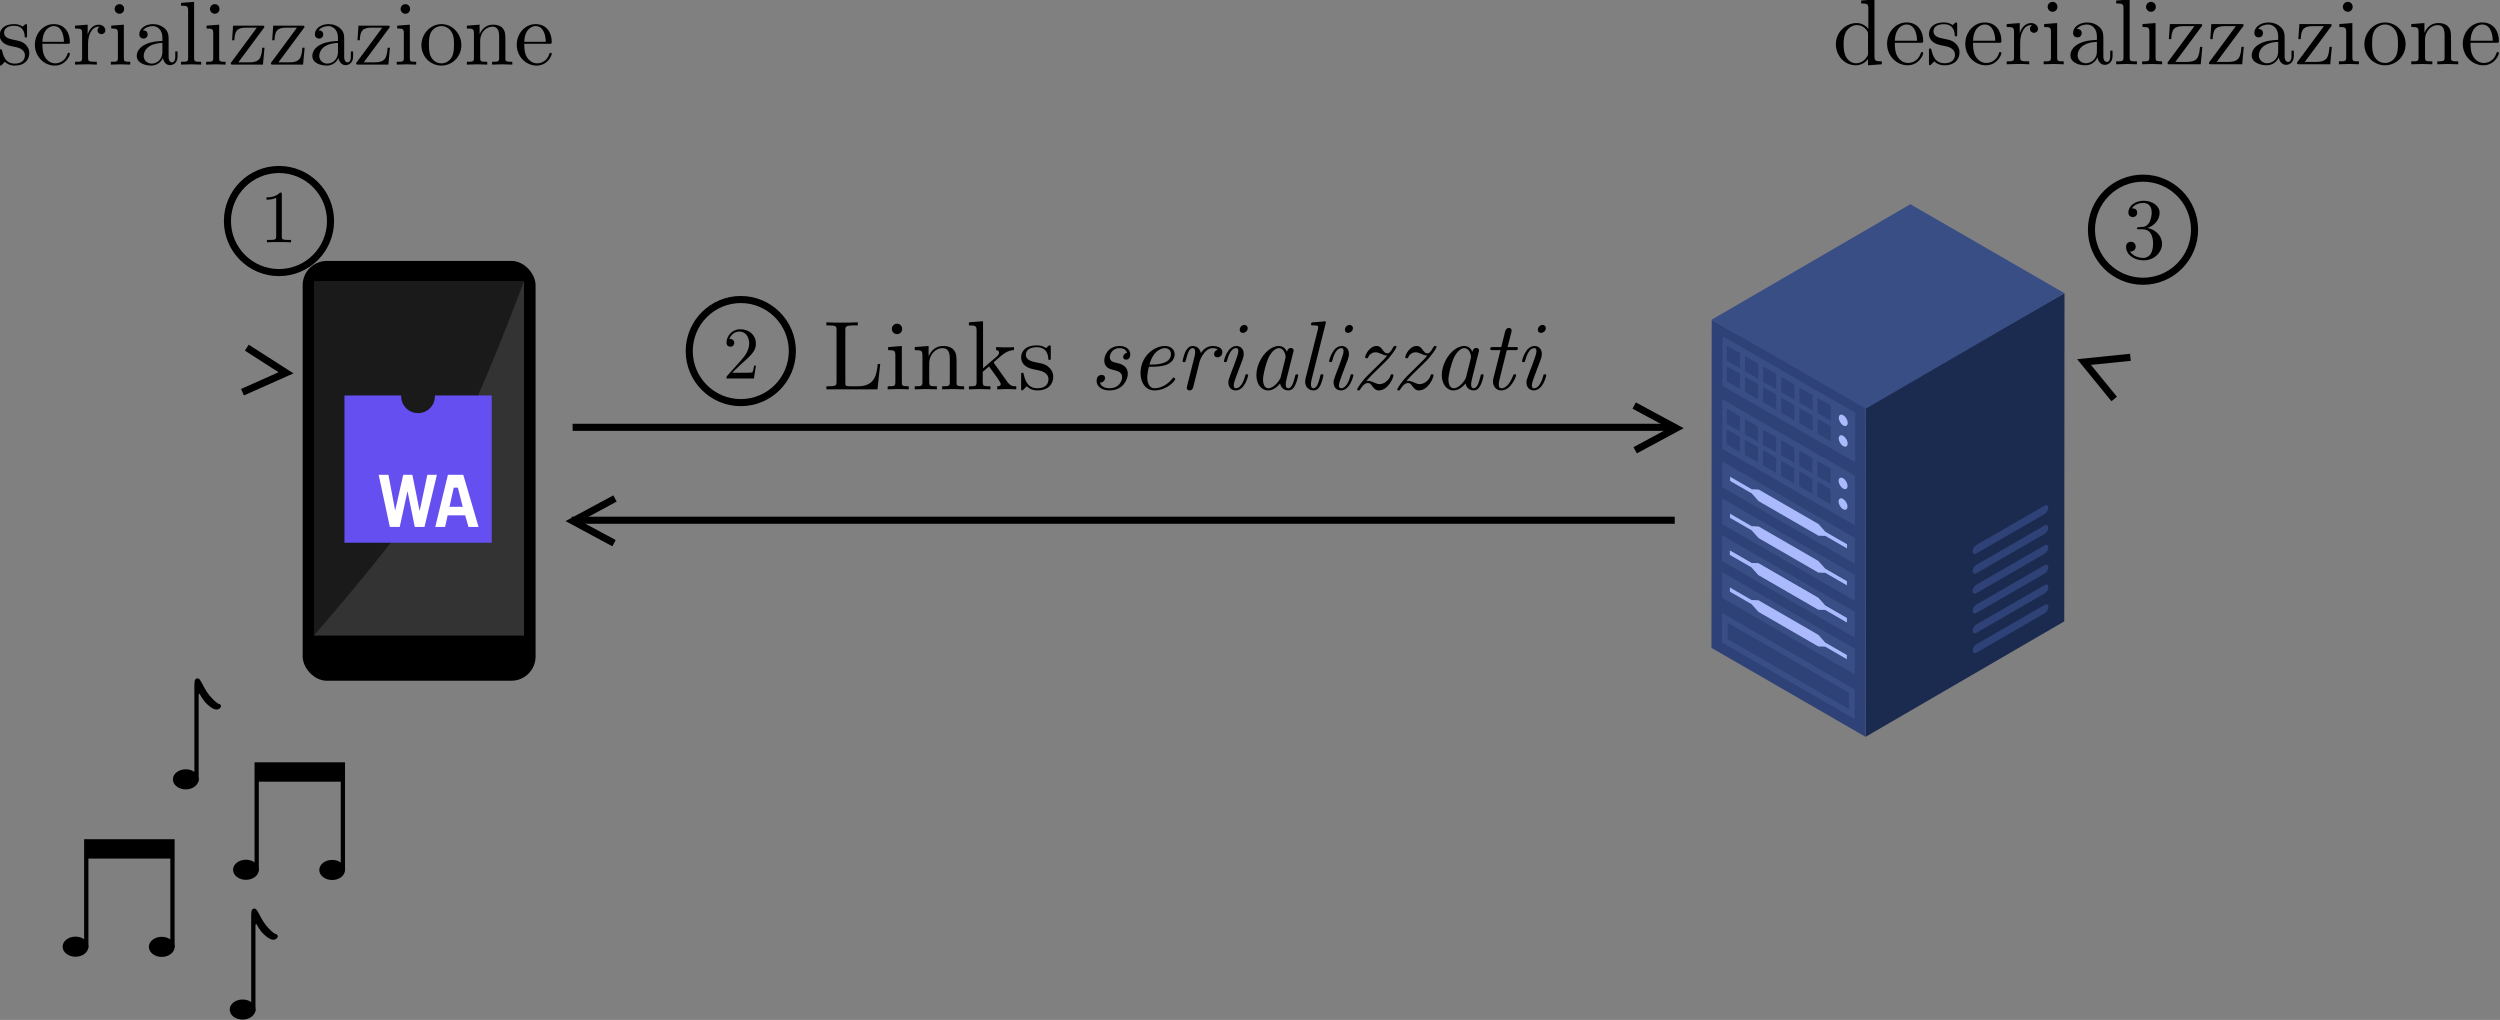 <?xml version="1.0" encoding="UTF-8" standalone="no"?>
<svg
   xmlns:dc="http://purl.org/dc/elements/1.1/"
   xmlns:cc="http://creativecommons.org/ns#"
   xmlns:rdf="http://www.w3.org/1999/02/22-rdf-syntax-ns#"
   xmlns:svg="http://www.w3.org/2000/svg"
   xmlns="http://www.w3.org/2000/svg"
   xmlns:xlink="http://www.w3.org/1999/xlink"
   xmlns:sodipodi="http://sodipodi.sourceforge.net/DTD/sodipodi-0.dtd"
   xmlns:inkscape="http://www.inkscape.org/namespaces/inkscape"
   width="93.501mm"
   height="38.145mm"
   viewBox="0 0 93.501 38.145"
   version="1.1"
   id="svg8"
   inkscape:version="1.0.2 (e86c870879, 2021-01-15)"
   sodipodi:docname="serializzazione.svg">
  <rect x="0" y="0" width="93.501" height="38.145" fill="#808080" stroke="none"/>
  <defs
     id="defs2">
    <linearGradient
       id="linearGradient2064">
      <stop
         id="stop2066"
         offset="0"
         style="stop-color:white;stop-opacity:1;" />
      <stop
         style="stop-color:#555753;stop-opacity:0.6;"
         offset="0.5"
         id="stop2070" />
      <stop
         id="stop2068"
         offset="1"
         style="stop-color:#555753;stop-opacity:0;" />
    </linearGradient>
    <linearGradient
       id="linearGradient9641">
      <stop
         style="stop-color:white;stop-opacity:1"
         offset="0"
         id="stop9643" />
      <stop
         style="stop-color:#888a85;stop-opacity:1"
         offset="1"
         id="stop9645" />
    </linearGradient>
    <linearGradient
       id="linearGradient9633">
      <stop
         style="stop-color:#eeeeec;stop-opacity:1"
         offset="0"
         id="stop9635" />
      <stop
         style="stop-color:#888a85;stop-opacity:1"
         offset="1"
         id="stop9639" />
    </linearGradient>
    <linearGradient
       id="linearGradient9613">
      <stop
         style="stop-color:white;stop-opacity:1"
         offset="0"
         id="stop9615" />
      <stop
         id="stop9619"
         offset="0.5"
         style="stop-color:white;stop-opacity:1;" />
      <stop
         style="stop-color:#cccfca;stop-opacity:1"
         offset="1"
         id="stop9617" />
    </linearGradient>
    <linearGradient
       id="linearGradient8710">
      <stop
         style="stop-color:black;stop-opacity:1;"
         offset="0"
         id="stop8712" />
      <stop
         style="stop-color:white;stop-opacity:1;"
         offset="1"
         id="stop8714" />
    </linearGradient>
    <linearGradient
       id="linearGradient8631">
      <stop
         id="stop8633"
         offset="0"
         style="stop-color:#eeeeec;stop-opacity:1" />
      <stop
         style="stop-color:#eeeeec;stop-opacity:1;"
         offset="0.2"
         id="stop8637" />
      <stop
         id="stop8635"
         offset="1"
         style="stop-color:#babdb6;stop-opacity:1" />
    </linearGradient>
    <linearGradient
       id="linearGradient8625">
      <stop
         id="stop8627"
         offset="0"
         style="stop-color:white;stop-opacity:1" />
      <stop
         id="stop8629"
         offset="1"
         style="stop-color:#babdb6;stop-opacity:1" />
    </linearGradient>
    <linearGradient
       id="linearGradient8613">
      <stop
         style="stop-color:#babdb6;stop-opacity:1"
         offset="0"
         id="stop8615" />
      <stop
         style="stop-color:#2e3436;stop-opacity:1"
         offset="1"
         id="stop8617" />
    </linearGradient>
    <linearGradient
       id="linearGradient5740">
      <stop
         style="stop-color:#d0d0cb;stop-opacity:1;"
         offset="0"
         id="stop5742" />
      <stop
         style="stop-color:#babdb6;stop-opacity:1"
         offset="1"
         id="stop5744" />
    </linearGradient>
    <linearGradient
       id="linearGradient5690">
      <stop
         style="stop-color:white;stop-opacity:1;"
         offset="0"
         id="stop5692" />
      <stop
         style="stop-color:#888a85;stop-opacity:0.598"
         offset="1"
         id="stop5694" />
    </linearGradient>
    <linearGradient
       id="linearGradient2899">
      <stop
         id="stop2901"
         offset="0"
         style="stop-color:#555753;stop-opacity:1" />
      <stop
         id="stop2903"
         offset="1"
         style="stop-color:#2e3436;stop-opacity:1" />
    </linearGradient>
    <linearGradient
       id="linearGradient3468">
      <stop
         style="stop-color:#fdfdfc;stop-opacity:1"
         offset="0"
         id="stop3470" />
      <stop
         style="stop-color:white;stop-opacity:0.371"
         offset="1"
         id="stop3472" />
    </linearGradient>
    <linearGradient
       id="linearGradient2909">
      <stop
         style="stop-color:white;stop-opacity:0;"
         offset="0"
         id="stop2911" />
      <stop
         id="stop2917"
         offset="0.5"
         style="stop-color:white;stop-opacity:1;" />
      <stop
         style="stop-color:white;stop-opacity:0;"
         offset="1"
         id="stop2913" />
    </linearGradient>
    <linearGradient
       id="linearGradient2839">
      <stop
         style="stop-color:white;stop-opacity:0.258;"
         offset="0"
         id="stop2841" />
      <stop
         id="stop2847"
         offset="0.547"
         style="stop-color:white;stop-opacity:1;" />
      <stop
         style="stop-color:white;stop-opacity:0.247;"
         offset="0.662"
         id="stop2849" />
      <stop
         id="stop2851"
         offset="0.875"
         style="stop-color:white;stop-opacity:0.835;" />
      <stop
         style="stop-color:white;stop-opacity:0;"
         offset="1"
         id="stop2843" />
    </linearGradient>
    <linearGradient
       id="linearGradient2900">
      <stop
         style="stop-color:black;stop-opacity:0;"
         offset="0"
         id="stop2902" />
      <stop
         id="stop2908"
         offset="0.5"
         style="stop-color:black;stop-opacity:1;" />
      <stop
         style="stop-color:black;stop-opacity:0;"
         offset="1"
         id="stop2904" />
    </linearGradient>
    <g
       id="g1628">
      <symbol
         overflow="visible"
         id="symbol5966">
        <path
           style="stroke:none"
           d=""
           id="path719" />
      </symbol>
      <symbol
         overflow="visible"
         id="symbol3770">
        <path
           style="stroke:none"
           d="m 7.641,-6.672 c 0,-0.188 0,-0.281 -0.188,-0.281 -0.094,0 -0.109,0.031 -0.188,0.094 l -0.656,0.594 c -0.625,-0.5 -1.281,-0.688 -1.969,-0.688 -2.484,0 -4,1.484 -4,3.531 0,2.047 1.516,3.531 4,3.531 1.875,0 3,-1.219 3,-2.375 0,-0.203 -0.078,-0.203 -0.25,-0.203 -0.125,0 -0.219,0 -0.219,0.172 -0.078,1.328 -1.281,1.938 -2.281,1.938 -0.781,0 -1.625,-0.234 -2.141,-0.844 -0.469,-0.578 -0.594,-1.312 -0.594,-2.219 0,-0.562 0.031,-1.625 0.672,-2.297 0.641,-0.656 1.516,-0.766 2.031,-0.766 1.078,0 2.016,0.766 2.234,2.031 C 7.125,-4.266 7.141,-4.25 7.359,-4.25 c 0.266,0 0.281,-0.016 0.281,-0.281 z m 0,0"
           id="path7689" />
      </symbol>
      <symbol
         overflow="visible"
         id="symbol4696">
        <path
           style="stroke:none"
           d="M 2.234,-6.922 0.469,-6.844 V -6.375 c 0.625,0 0.688,0 0.688,0.391 V -0.469 H 0.469 V 0 c 0.312,-0.016 0.797,-0.031 1.219,-0.031 0.438,0 0.891,0.016 1.234,0.031 v -0.469 h -0.688 z m 0,0"
           id="path2645" />
      </symbol>
      <symbol
         overflow="visible"
         id="symbol6232">
        <path
           style="stroke:none"
           d="M 2.234,-4.484 0.5,-4.406 v 0.469 c 0.594,0 0.656,0 0.656,0.391 V -0.469 H 0.469 V 0 C 0.781,-0.016 1.266,-0.031 1.688,-0.031 1.984,-0.031 2.5,-0.016 2.844,0 V -0.469 H 2.234 Z m 0.094,-1.672 c 0,-0.438 -0.359,-0.766 -0.766,-0.766 -0.438,0 -0.781,0.344 -0.781,0.766 0,0.438 0.344,0.781 0.781,0.781 0.406,0 0.766,-0.344 0.766,-0.781 z m 0,0"
           id="path7330" />
      </symbol>
      <symbol
         overflow="visible"
         id="symbol9877">
        <path
           style="stroke:none"
           d="m 4.609,-2.172 c 0.219,0 0.312,0 0.312,-0.266 0,-0.312 -0.062,-1.047 -0.562,-1.547 C 4,-4.344 3.469,-4.516 2.781,-4.516 c -1.594,0 -2.469,1.031 -2.469,2.266 0,1.344 1,2.312 2.609,2.312 1.578,0 2,-1.062 2,-1.234 0,-0.172 -0.188,-0.172 -0.234,-0.172 -0.172,0 -0.188,0.047 -0.25,0.203 -0.203,0.484 -0.781,0.797 -1.422,0.797 -1.406,0 -1.422,-1.328 -1.422,-1.828 z M 1.594,-2.5 C 1.609,-2.891 1.625,-3.312 1.828,-3.641 2.094,-4.031 2.5,-4.156 2.781,-4.156 c 1.172,0 1.188,1.312 1.203,1.656 z m 0,0"
           id="path9436" />
      </symbol>
      <symbol
         overflow="visible"
         id="symbol3747">
        <path
           style="stroke:none"
           d="m 1.141,-3.547 v 3.078 h -0.688 V 0 c 0.281,-0.016 0.875,-0.031 1.25,-0.031 0.391,0 0.984,0.016 1.25,0.031 v -0.469 h -0.688 v -2.078 c 0,-1.094 0.859,-1.578 1.5,-1.578 0.328,0 0.547,0.203 0.547,0.969 v 2.688 H 3.625 V 0 c 0.266,-0.016 0.875,-0.031 1.25,-0.031 0.391,0 0.984,0.016 1.25,0.031 V -0.469 H 5.438 v -2.578 c 0,-1.047 -0.531,-1.438 -1.531,-1.438 -0.953,0 -1.484,0.562 -1.75,1.078 V -4.484 L 0.453,-4.406 v 0.469 c 0.609,0 0.688,0 0.688,0.391 z m 0,0"
           id="path9319" />
      </symbol>
      <symbol
         overflow="visible"
         id="symbol8244">
        <path
           style="stroke:none"
           d="m 1.031,-3.953 v 2.734 c 0,1.062 0.859,1.281 1.578,1.281 0.75,0 1.203,-0.578 1.203,-1.297 v -0.531 H 3.344 V -1.25 c 0,0.672 -0.328,0.906 -0.609,0.906 -0.578,0 -0.578,-0.641 -0.578,-0.859 v -2.75 H 3.625 v -0.469 H 2.156 v -1.906 H 1.688 c 0,1 -0.484,1.984 -1.484,2.016 v 0.359 z m 0,0"
           id="path6362" />
      </symbol>
      <symbol
         overflow="visible"
         id="symbol5099">
        <path
           style="stroke:none"
           d="M 2.141,-4 V -6.922 L 0.375,-6.844 V -6.375 c 0.609,0 0.688,0 0.688,0.391 V 0 h 0.469 l 0.484,-0.562 c 0.078,0.078 0.562,0.625 1.453,0.625 1.484,0 2.516,-0.906 2.516,-2.281 0,-1.328 -0.938,-2.266 -2.391,-2.266 C 2.875,-4.484 2.375,-4.203 2.141,-4 Z M 2.188,-0.984 v -2.5 C 2.469,-3.844 2.938,-4.125 3.484,-4.125 c 1.219,0 1.219,1.203 1.219,1.906 0,0.469 0,1.016 -0.25,1.406 -0.297,0.406 -0.75,0.516 -1.078,0.516 -0.688,0 -1.078,-0.547 -1.188,-0.688 z m 0,0"
           id="path9191" />
      </symbol>
      <symbol
         overflow="visible"
         id="symbol2315">
        <path
           style="stroke:none"
           d="m 2.031,-3.359 v -1.125 L 0.375,-4.406 v 0.469 c 0.609,0 0.688,0 0.688,0.391 V -0.469 H 0.375 V 0 c 0.344,-0.016 0.797,-0.031 1.25,-0.031 0.375,0 1.016,0 1.375,0.031 V -0.469 H 2.141 v -1.75 c 0,-0.688 0.234,-1.906 1.234,-1.906 0,0.016 -0.188,0.172 -0.188,0.453 0,0.406 0.328,0.609 0.609,0.609 0.297,0 0.609,-0.203 0.609,-0.609 0,-0.531 -0.531,-0.812 -1.062,-0.812 -0.688,0 -1.094,0.5 -1.312,1.125 z m 0,0"
           id="path9059" />
      </symbol>
      <symbol
         overflow="visible"
         id="symbol4835">
        <path
           style="stroke:none"
           d="m 5.406,-2.172 c 0,-1.344 -0.922,-2.344 -2.547,-2.344 -1.641,0 -2.547,1.016 -2.547,2.344 0,1.234 0.891,2.234 2.547,2.234 1.672,0 2.547,-1.016 2.547,-2.234 z M 2.859,-0.344 c -1.266,0 -1.266,-1.078 -1.266,-1.938 0,-0.453 0,-0.953 0.172,-1.297 0.188,-0.375 0.609,-0.578 1.094,-0.578 0.422,0 0.844,0.156 1.062,0.5 C 4.125,-3.312 4.125,-2.766 4.125,-2.281 c 0,0.859 0,1.938 -1.266,1.938 z m 0,0"
           id="path1153" />
      </symbol>
      <symbol
         overflow="visible"
         id="symbol3858">
        <path
           style="stroke:none"
           d="m 7.344,-3.75 c 0.047,-0.125 0.094,-0.203 0.688,-0.203 v -0.469 C 7.797,-4.406 7.5,-4.391 7.25,-4.391 c -0.266,0 -0.734,-0.031 -0.953,-0.031 v 0.469 c 0.094,0 0.578,0 0.578,0.109 0,0.031 -0.031,0.094 -0.031,0.125 L 5.797,-1.172 4.656,-3.953 h 0.562 v -0.469 c -0.328,0 -0.844,0.031 -1.141,0.031 -0.422,0 -0.844,-0.031 -1,-0.031 v 0.469 h 0.594 c 0.203,0.5 0.203,0.516 0.203,0.531 0,0.031 -0.031,0.094 -0.031,0.125 L 3.047,-1.391 2,-3.953 h 0.562 v -0.469 c -0.406,0.016 -0.812,0.031 -1.234,0.031 -0.297,0 -0.734,-0.031 -1.078,-0.031 v 0.469 h 0.594 l 1.516,3.719 C 2.438,-0.062 2.469,0.047 2.719,0.047 c 0.25,0 0.297,-0.109 0.359,-0.281 L 4.141,-2.812 5.188,-0.234 c 0.078,0.172 0.109,0.281 0.359,0.281 0.25,0 0.297,-0.109 0.359,-0.281 z m 0,0"
           id="path7206" />
      </symbol>
      <symbol
         overflow="visible"
         id="symbol2409">
        <path
           style="stroke:none"
           d="M 2.109,-2.938 C 1.734,-3 1.094,-3.109 1.094,-3.578 c 0,-0.625 0.922,-0.625 1.109,-0.625 0.75,0 1.125,0.297 1.172,0.844 0.016,0.156 0.031,0.203 0.234,0.203 0.234,0 0.234,-0.047 0.234,-0.281 v -0.797 c 0,-0.188 0,-0.281 -0.172,-0.281 -0.047,0 -0.062,0 -0.453,0.188 -0.266,-0.125 -0.609,-0.188 -1,-0.188 -0.312,0 -1.844,0 -1.844,1.312 0,0.391 0.203,0.656 0.406,0.828 0.391,0.344 0.781,0.406 1.547,0.547 0.359,0.062 1.094,0.188 1.094,0.781 0,0.75 -0.906,0.75 -1.125,0.75 -1.062,0 -1.312,-0.734 -1.438,-1.156 C 0.812,-1.594 0.75,-1.594 0.625,-1.594 c -0.25,0 -0.25,0.062 -0.25,0.281 v 1.094 c 0,0.188 0,0.281 0.188,0.281 0.062,0 0.078,0 0.297,-0.156 0.016,0 0.234,-0.141 0.25,-0.172 0.469,0.328 0.984,0.328 1.188,0.328 0.312,0 1.844,0 1.844,-1.453 0,-0.438 -0.203,-0.781 -0.547,-1.062 C 3.203,-2.734 2.875,-2.797 2.109,-2.938 Z m 0,0"
           id="path2986" />
      </symbol>
    </g>
    <g
       id="g1987">
      <symbol
         overflow="visible"
         id="symbol9169">
        <path
           style="stroke:none"
           d=""
           id="path8612" />
      </symbol>
      <symbol
         overflow="visible"
         id="symbol4371">
        <path
           style="stroke:none"
           d="M 4,-4.125 2.562,-4.438 C 2.156,-4.531 1.609,-4.859 1.609,-5.469 c 0,-0.438 0.281,-1.047 1.266,-1.047 0.797,0 1.812,0.328 2.047,1.688 0.031,0.25 0.031,0.266 0.234,0.266 0.25,0 0.25,-0.047 0.25,-0.281 v -1.828 c 0,-0.188 0,-0.281 -0.188,-0.281 -0.078,0 -0.078,0.016 -0.188,0.109 l -0.453,0.438 C 4,-6.859 3.344,-6.953 2.875,-6.953 c -1.516,0 -2.234,0.969 -2.234,2.016 0,0.641 0.328,1.094 0.531,1.312 0.5,0.5 0.828,0.562 1.922,0.797 0.875,0.203 1.047,0.219 1.266,0.438 C 4.5,-2.25 4.75,-1.984 4.75,-1.531 c 0,0.484 -0.25,1.172 -1.297,1.172 -0.75,0 -2.266,-0.203 -2.344,-1.688 C 1.094,-2.219 1.094,-2.266 0.875,-2.266 c -0.234,0 -0.234,0.047 -0.234,0.281 v 1.812 c 0,0.188 0,0.281 0.172,0.281 0.094,0 0.109,-0.016 0.188,-0.094 L 1.469,-0.438 c 0.656,0.484 1.578,0.547 1.984,0.547 1.656,0 2.266,-1.125 2.266,-2.141 C 5.719,-3.125 4.922,-3.938 4,-4.125 Z m 0,0"
           id="path6593" />
      </symbol>
      <symbol
         overflow="visible"
         id="symbol926">
        <path
           style="stroke:none"
           d="m 4.609,-2.172 c 0.219,0 0.312,0 0.312,-0.266 0,-0.312 -0.062,-1.047 -0.562,-1.547 C 4,-4.344 3.469,-4.516 2.781,-4.516 c -1.594,0 -2.469,1.031 -2.469,2.266 0,1.344 1,2.312 2.609,2.312 1.578,0 2,-1.062 2,-1.234 0,-0.172 -0.188,-0.172 -0.234,-0.172 -0.172,0 -0.188,0.047 -0.25,0.203 -0.203,0.484 -0.781,0.797 -1.422,0.797 -1.406,0 -1.422,-1.328 -1.422,-1.828 z M 1.594,-2.5 C 1.609,-2.891 1.625,-3.312 1.828,-3.641 2.094,-4.031 2.5,-4.156 2.781,-4.156 c 1.172,0 1.188,1.312 1.203,1.656 z m 0,0"
           id="path3026" />
      </symbol>
      <symbol
         overflow="visible"
         id="symbol8771">
        <path
           style="stroke:none"
           d="m 2.031,-3.359 v -1.125 L 0.375,-4.406 v 0.469 c 0.609,0 0.688,0 0.688,0.391 V -0.469 H 0.375 V 0 c 0.344,-0.016 0.797,-0.031 1.25,-0.031 0.375,0 1.016,0 1.375,0.031 V -0.469 H 2.141 v -1.75 c 0,-0.688 0.234,-1.906 1.234,-1.906 0,0.016 -0.188,0.172 -0.188,0.453 0,0.406 0.328,0.609 0.609,0.609 0.297,0 0.609,-0.203 0.609,-0.609 0,-0.531 -0.531,-0.812 -1.062,-0.812 -0.688,0 -1.094,0.5 -1.312,1.125 z m 0,0"
           id="path5569" />
      </symbol>
      <symbol
         overflow="visible"
         id="symbol1419">
        <path
           style="stroke:none"
           d="m 5.047,-3.75 c 0.062,-0.141 0.094,-0.203 0.734,-0.203 v -0.469 C 5.531,-4.406 5.25,-4.391 5,-4.391 c -0.25,0 -0.703,-0.031 -0.906,-0.031 v 0.469 c 0.188,0 0.469,0.031 0.469,0.109 0,0 0,0.031 -0.047,0.109 l -1.156,2.5 -1.266,-2.719 H 2.625 v -0.469 c -0.328,0.016 -1.219,0.031 -1.234,0.031 -0.281,0 -0.719,-0.031 -1.125,-0.031 v 0.469 h 0.625 l 1.75,3.75 c 0.125,0.25 0.25,0.25 0.375,0.25 0.172,0 0.281,-0.031 0.375,-0.25 z m 0,0"
           id="path4299" />
      </symbol>
      <symbol
         overflow="visible"
         id="symbol1738">
        <path
           style="stroke:none"
           d="M 2.828,-3.594 V -6.375 H 4 c 1.609,0 1.625,0.781 1.625,1.391 0,0.562 0,1.391 -1.641,1.391 z m 2.656,0.203 C 6.641,-3.688 7.141,-4.344 7.141,-5 c 0,-1 -1.094,-1.844 -2.969,-1.844 H 0.391 V -6.375 H 1.469 v 5.906 H 0.391 V 0 c 0.359,-0.031 1.328,-0.031 1.75,-0.031 0.422,0 1.391,0 1.75,0.031 v -0.469 h -1.062 v -2.766 h 1.156 c 0.141,0 0.578,0 0.891,0.328 0.312,0.359 0.312,0.547 0.312,1.266 0,0.656 0,1.156 0.703,1.484 0.438,0.219 1.062,0.266 1.469,0.266 1.062,0 1.188,-0.891 1.188,-1.062 0,-0.219 -0.141,-0.219 -0.234,-0.219 -0.203,0 -0.219,0.109 -0.234,0.234 C 8.031,-0.469 7.75,-0.25 7.453,-0.25 c -0.609,0 -0.688,-0.703 -0.75,-1.125 C 6.688,-1.484 6.609,-2.172 6.594,-2.219 6.453,-2.922 5.906,-3.234 5.484,-3.391 Z m 0,0"
           id="path7179" />
      </symbol>
      <symbol
         overflow="visible"
         id="symbol4942">
        <path
           style="stroke:none"
           d="m 7.203,-2.734 h -0.469 c -0.219,1.375 -0.5,2.266 -2.344,2.266 H 2.875 v -2.812 h 0.547 c 0.969,0 1.062,0.438 1.062,1.172 h 0.469 v -2.812 h -0.469 c 0,0.75 -0.094,1.172 -1.062,1.172 H 2.875 v -2.562 h 1.516 c 1.609,0 1.875,0.734 2.031,1.938 h 0.469 l -0.312,-2.406 h -6.188 V -6.312 H 1.469 v 5.844 H 0.391 V 0 H 6.75 Z m 0,0"
           id="path7263" />
      </symbol>
      <symbol
         overflow="visible"
         id="symbol7473">
        <path
           style="stroke:none"
           d="M 7.344,-6.734 H 0.625 l -0.203,2.406 h 0.469 c 0.094,-1.125 0.188,-1.938 1.625,-1.938 H 3.281 V -0.469 H 1.75 V 0 c 0.547,-0.031 1.656,-0.031 2.234,-0.031 0.594,0 1.703,0 2.234,0.031 V -0.469 H 4.688 v -5.797 h 0.766 c 1.422,0 1.531,0.797 1.625,1.938 h 0.469 z m 0,0"
           id="path738" />
      </symbol>
    </g>
    <g
       id="g1946">
      <symbol
         overflow="visible"
         id="symbol2088">
        <path
           style="stroke:none"
           d=""
           id="path7172" />
      </symbol>
      <symbol
         overflow="visible"
         id="symbol8109">
        <path
           style="stroke:none"
           d="m 2.938,-6.375 c 0,-0.25 0,-0.266 -0.234,-0.266 C 2.078,-6 1.203,-6 0.891,-6 v 0.312 c 0.203,0 0.781,0 1.297,-0.266 v 5.172 c 0,0.359 -0.031,0.469 -0.922,0.469 h -0.312 V 0 c 0.344,-0.031 1.203,-0.031 1.609,-0.031 0.391,0 1.266,0 1.609,0.031 v -0.312 h -0.312 c -0.906,0 -0.922,-0.109 -0.922,-0.469 z m 0,0"
           id="path6032" />
      </symbol>
      <symbol
         overflow="visible"
         id="symbol6877">
        <path
           style="stroke:none"
           d="m 3.656,-3.172 v 0.328 c 0,2.328 -1.031,2.781 -1.609,2.781 -0.172,0 -0.719,-0.016 -0.984,-0.359 0.438,0 0.516,-0.281 0.516,-0.453 0,-0.312 -0.234,-0.453 -0.453,-0.453 -0.156,0 -0.453,0.078 -0.453,0.469 0,0.672 0.531,1.078 1.375,1.078 1.297,0 2.516,-1.359 2.516,-3.5 0,-2.688 -1.156,-3.359 -2.047,-3.359 -0.547,0 -1.031,0.188 -1.453,0.625 -0.422,0.453 -0.641,0.875 -0.641,1.625 0,1.234 0.875,2.219 1.984,2.219 0.609,0 1.016,-0.422 1.25,-1 z M 2.422,-2.406 c -0.156,0 -0.625,0 -0.922,-0.625 -0.188,-0.375 -0.188,-0.859 -0.188,-1.359 0,-0.531 0,-1 0.219,-1.375 0.266,-0.5 0.641,-0.625 0.984,-0.625 0.469,0 0.797,0.344 0.969,0.781 0.109,0.328 0.156,0.953 0.156,1.406 0,0.828 -0.344,1.797 -1.219,1.797 z m 0,0"
           id="path8251" />
      </symbol>
      <symbol
         overflow="visible"
         id="symbol6082">
        <path
           style="stroke:none"
           d="m 1.266,-0.766 1.062,-1.031 c 1.547,-1.375 2.141,-1.906 2.141,-2.906 0,-1.141 -0.891,-1.938 -2.109,-1.938 -1.125,0 -1.859,0.922 -1.859,1.812 0,0.547 0.5,0.547 0.531,0.547 0.172,0 0.516,-0.109 0.516,-0.531 0,-0.25 -0.188,-0.516 -0.531,-0.516 -0.078,0 -0.094,0 -0.125,0.016 0.219,-0.656 0.766,-1.016 1.344,-1.016 0.906,0 1.328,0.812 1.328,1.625 C 3.562,-3.906 3.078,-3.125 2.516,-2.5 l -1.906,2.125 C 0.5,-0.266 0.5,-0.234 0.5,0 H 4.203 L 4.469,-1.734 H 4.234 C 4.172,-1.438 4.109,-1 4,-0.844 3.938,-0.766 3.281,-0.766 3.062,-0.766 Z m 0,0"
           id="path865" />
      </symbol>
      <symbol
         overflow="visible"
         id="symbol1502">
        <path
           style="stroke:none"
           d="m 1.906,-0.531 c 0,-0.281 -0.234,-0.531 -0.516,-0.531 -0.297,0 -0.531,0.25 -0.531,0.531 C 0.859,-0.234 1.094,0 1.391,0 1.672,0 1.906,-0.234 1.906,-0.531 Z m 0,0"
           id="path5710" />
      </symbol>
      <symbol
         overflow="visible"
         id="symbol7410">
        <path
           style="stroke:none"
           d="m 1.312,-3.266 v -0.25 c 0,-2.516 1.234,-2.875 1.75,-2.875 0.234,0 0.656,0.062 0.875,0.406 -0.156,0 -0.547,0 -0.547,0.438 0,0.312 0.234,0.469 0.453,0.469 0.156,0 0.469,-0.094 0.469,-0.484 0,-0.594 -0.438,-1.078 -1.266,-1.078 -1.281,0 -2.625,1.281 -2.625,3.484 0,2.672 1.156,3.375 2.078,3.375 1.109,0 2.062,-0.938 2.062,-2.25 0,-1.266 -0.891,-2.219 -2,-2.219 -0.672,0 -1.047,0.5 -1.25,0.984 z M 2.5,-0.062 c -0.625,0 -0.922,-0.594 -0.984,-0.75 -0.188,-0.469 -0.188,-1.266 -0.188,-1.438 0,-0.781 0.328,-1.781 1.219,-1.781 0.172,0 0.625,0 0.938,0.625 0.172,0.359 0.172,0.875 0.172,1.359 0,0.484 0,0.984 -0.172,1.344 C 3.188,-0.109 2.734,-0.062 2.5,-0.062 Z m 0,0"
           id="path1310" />
      </symbol>
      <symbol
         overflow="visible"
         id="symbol7856">
        <path
           style="stroke:none"
           d="m 1.625,-4.562 c -0.453,-0.297 -0.5,-0.625 -0.5,-0.797 0,-0.609 0.656,-1.031 1.359,-1.031 0.719,0 1.359,0.516 1.359,1.234 0,0.578 -0.391,1.047 -0.984,1.391 z m 1.453,0.953 C 3.797,-3.984 4.281,-4.5 4.281,-5.156 c 0,-0.922 -0.875,-1.484 -1.781,-1.484 -1,0 -1.812,0.734 -1.812,1.672 0,0.172 0.016,0.625 0.438,1.094 0.109,0.109 0.484,0.359 0.734,0.531 C 1.281,-3.047 0.422,-2.5 0.422,-1.5 c 0,1.047 1.016,1.719 2.062,1.719 1.125,0 2.078,-0.828 2.078,-1.891 0,-0.359 -0.109,-0.812 -0.5,-1.234 C 3.875,-3.109 3.719,-3.203 3.078,-3.609 Z m -1,0.422 1.234,0.781 c 0.281,0.188 0.75,0.484 0.75,1.094 0,0.734 -0.75,1.25 -1.562,1.25 -0.859,0 -1.578,-0.609 -1.578,-1.438 0,-0.578 0.312,-1.219 1.156,-1.688 z m 0,0"
           id="path1339" />
      </symbol>
      <symbol
         overflow="visible"
         id="symbol8345">
        <path
           style="stroke:none"
           d="m 4.578,-3.188 c 0,-0.797 -0.047,-1.594 -0.391,-2.328 -0.453,-0.969 -1.281,-1.125 -1.688,-1.125 -0.609,0 -1.328,0.266 -1.75,1.188 -0.312,0.688 -0.359,1.469 -0.359,2.266 0,0.75 0.031,1.641 0.453,2.406 0.422,0.797 1.156,1 1.641,1 0.531,0 1.297,-0.203 1.734,-1.156 0.312,-0.688 0.359,-1.469 0.359,-2.25 z M 2.484,0 C 2.094,0 1.5,-0.25 1.328,-1.203 1.219,-1.797 1.219,-2.719 1.219,-3.312 c 0,-0.641 0,-1.297 0.078,-1.828 0.188,-1.188 0.938,-1.281 1.188,-1.281 0.328,0 0.984,0.188 1.172,1.172 0.109,0.562 0.109,1.312 0.109,1.938 0,0.75 0,1.422 -0.109,2.062 C 3.5,-0.297 2.938,0 2.484,0 Z m 0,0"
           id="path895" />
      </symbol>
      <symbol
         overflow="visible"
         id="symbol557">
        <path
           style="stroke:none"
           d="m 1.906,-3.766 c 0,-0.297 -0.234,-0.531 -0.516,-0.531 -0.297,0 -0.531,0.234 -0.531,0.531 0,0.281 0.234,0.531 0.531,0.531 0.281,0 0.516,-0.25 0.516,-0.531 z m 0,3.234 c 0,-0.281 -0.234,-0.531 -0.516,-0.531 -0.297,0 -0.531,0.25 -0.531,0.531 C 0.859,-0.234 1.094,0 1.391,0 1.672,0 1.906,-0.234 1.906,-0.531 Z m 0,0"
           id="path4034" />
      </symbol>
    </g>
    <g
       id="g2517">
      <symbol
         overflow="visible"
         id="symbol4211">
        <path
           style="stroke:none"
           d=""
           id="path5442" />
      </symbol>
      <symbol
         overflow="visible"
         id="symbol5814">
        <path
           style="stroke:none"
           d="m 2.938,-6.375 c 0,-0.25 0,-0.266 -0.234,-0.266 C 2.078,-6 1.203,-6 0.891,-6 v 0.312 c 0.203,0 0.781,0 1.297,-0.266 v 5.172 c 0,0.359 -0.031,0.469 -0.922,0.469 h -0.312 V 0 c 0.344,-0.031 1.203,-0.031 1.609,-0.031 0.391,0 1.266,0 1.609,0.031 v -0.312 h -0.312 c -0.906,0 -0.922,-0.109 -0.922,-0.469 z m 0,0"
           id="path1405" />
      </symbol>
      <symbol
         overflow="visible"
         id="symbol8993">
        <path
           style="stroke:none"
           d="m 1.266,-0.766 1.062,-1.031 c 1.547,-1.375 2.141,-1.906 2.141,-2.906 0,-1.141 -0.891,-1.938 -2.109,-1.938 -1.125,0 -1.859,0.922 -1.859,1.812 0,0.547 0.5,0.547 0.531,0.547 0.172,0 0.516,-0.109 0.516,-0.531 0,-0.25 -0.188,-0.516 -0.531,-0.516 -0.078,0 -0.094,0 -0.125,0.016 0.219,-0.656 0.766,-1.016 1.344,-1.016 0.906,0 1.328,0.812 1.328,1.625 C 3.562,-3.906 3.078,-3.125 2.516,-2.5 l -1.906,2.125 C 0.5,-0.266 0.5,-0.234 0.5,0 H 4.203 L 4.469,-1.734 H 4.234 C 4.172,-1.438 4.109,-1 4,-0.844 3.938,-0.766 3.281,-0.766 3.062,-0.766 Z m 0,0"
           id="path5294" />
      </symbol>
      <symbol
         overflow="visible"
         id="symbol7656">
        <path
           style="stroke:none"
           d="m 4.75,-6.078 c 0.078,-0.109 0.078,-0.125 0.078,-0.344 H 2.406 c -1.203,0 -1.234,-0.125 -1.266,-0.312 h -0.25 L 0.562,-4.688 h 0.25 c 0.031,-0.156 0.109,-0.781 0.25,-0.906 0.062,-0.062 0.844,-0.062 0.969,-0.062 h 2.062 C 3.984,-5.5 3.203,-4.406 2.984,-4.078 2.078,-2.734 1.75,-1.344 1.75,-0.328 c 0,0.094 0,0.547 0.469,0.547 0.453,0 0.453,-0.453 0.453,-0.547 V -0.844 c 0,-0.547 0.031,-1.094 0.109,-1.625 0.047,-0.234 0.172,-1.094 0.625,-1.703 z m 0,0"
           id="path2287" />
      </symbol>
      <symbol
         overflow="visible"
         id="symbol6062">
        <path
           style="stroke:none"
           d="m 1.906,-0.531 c 0,-0.281 -0.234,-0.531 -0.516,-0.531 -0.297,0 -0.531,0.25 -0.531,0.531 C 0.859,-0.234 1.094,0 1.391,0 1.672,0 1.906,-0.234 1.906,-0.531 Z m 0,0"
           id="path2754" />
      </symbol>
      <symbol
         overflow="visible"
         id="symbol4222">
        <path
           style="stroke:none"
           d="m 4.578,-3.188 c 0,-0.797 -0.047,-1.594 -0.391,-2.328 -0.453,-0.969 -1.281,-1.125 -1.688,-1.125 -0.609,0 -1.328,0.266 -1.75,1.188 -0.312,0.688 -0.359,1.469 -0.359,2.266 0,0.75 0.031,1.641 0.453,2.406 0.422,0.797 1.156,1 1.641,1 0.531,0 1.297,-0.203 1.734,-1.156 0.312,-0.688 0.359,-1.469 0.359,-2.25 z M 2.484,0 C 2.094,0 1.5,-0.25 1.328,-1.203 1.219,-1.797 1.219,-2.719 1.219,-3.312 c 0,-0.641 0,-1.297 0.078,-1.828 0.188,-1.188 0.938,-1.281 1.188,-1.281 0.328,0 0.984,0.188 1.172,1.172 0.109,0.562 0.109,1.312 0.109,1.938 0,0.75 0,1.422 -0.109,2.062 C 3.5,-0.297 2.938,0 2.484,0 Z m 0,0"
           id="path5281" />
      </symbol>
      <symbol
         overflow="visible"
         id="symbol4570">
        <path
           style="stroke:none"
           d="m 1.906,-3.766 c 0,-0.297 -0.234,-0.531 -0.516,-0.531 -0.297,0 -0.531,0.234 -0.531,0.531 0,0.281 0.234,0.531 0.531,0.531 0.281,0 0.516,-0.25 0.516,-0.531 z m 0,3.234 c 0,-0.281 -0.234,-0.531 -0.516,-0.531 -0.297,0 -0.531,0.25 -0.531,0.531 C 0.859,-0.234 1.094,0 1.391,0 1.672,0 1.906,-0.234 1.906,-0.531 Z m 0,0"
           id="path7822" />
      </symbol>
      <symbol
         overflow="visible"
         id="symbol9910">
        <path
           style="stroke:none"
           d="m 1.625,-4.562 c -0.453,-0.297 -0.5,-0.625 -0.5,-0.797 0,-0.609 0.656,-1.031 1.359,-1.031 0.719,0 1.359,0.516 1.359,1.234 0,0.578 -0.391,1.047 -0.984,1.391 z m 1.453,0.953 C 3.797,-3.984 4.281,-4.5 4.281,-5.156 c 0,-0.922 -0.875,-1.484 -1.781,-1.484 -1,0 -1.812,0.734 -1.812,1.672 0,0.172 0.016,0.625 0.438,1.094 0.109,0.109 0.484,0.359 0.734,0.531 C 1.281,-3.047 0.422,-2.5 0.422,-1.5 c 0,1.047 1.016,1.719 2.062,1.719 1.125,0 2.078,-0.828 2.078,-1.891 0,-0.359 -0.109,-0.812 -0.5,-1.234 C 3.875,-3.109 3.719,-3.203 3.078,-3.609 Z m -1,0.422 1.234,0.781 c 0.281,0.188 0.75,0.484 0.75,1.094 0,0.734 -0.75,1.25 -1.562,1.25 -0.859,0 -1.578,-0.609 -1.578,-1.438 0,-0.578 0.312,-1.219 1.156,-1.688 z m 0,0"
           id="path1076" />
      </symbol>
    </g>
    <g
       id="g4573">
      <symbol
         overflow="visible"
         id="symbol9210">
        <path
           style="stroke:none"
           d=""
           id="path8047" />
      </symbol>
      <symbol
         overflow="visible"
         id="symbol2572">
        <path
           style="stroke:none"
           d="m 2.938,-6.375 c 0,-0.25 0,-0.266 -0.234,-0.266 C 2.078,-6 1.203,-6 0.891,-6 v 0.312 c 0.203,0 0.781,0 1.297,-0.266 v 5.172 c 0,0.359 -0.031,0.469 -0.922,0.469 h -0.312 V 0 c 0.344,-0.031 1.203,-0.031 1.609,-0.031 0.391,0 1.266,0 1.609,0.031 v -0.312 h -0.312 c -0.906,0 -0.922,-0.109 -0.922,-0.469 z m 0,0"
           id="path3760" />
      </symbol>
      <symbol
         overflow="visible"
         id="symbol6819">
        <path
           style="stroke:none"
           d="m 1.906,-0.531 c 0,-0.281 -0.234,-0.531 -0.516,-0.531 -0.297,0 -0.531,0.25 -0.531,0.531 C 0.859,-0.234 1.094,0 1.391,0 1.672,0 1.906,-0.234 1.906,-0.531 Z m 0,0"
           id="path4902" />
      </symbol>
      <symbol
         overflow="visible"
         id="symbol4588">
        <path
           style="stroke:none"
           d="m 1.906,-3.766 c 0,-0.297 -0.234,-0.531 -0.516,-0.531 -0.297,0 -0.531,0.234 -0.531,0.531 0,0.281 0.234,0.531 0.531,0.531 0.281,0 0.516,-0.25 0.516,-0.531 z m 0,3.234 c 0,-0.281 -0.234,-0.531 -0.516,-0.531 -0.297,0 -0.531,0.25 -0.531,0.531 C 0.859,-0.234 1.094,0 1.391,0 1.672,0 1.906,-0.234 1.906,-0.531 Z m 0,0"
           id="path6818" />
      </symbol>
      <symbol
         overflow="visible"
         id="symbol4928">
        <path
           style="stroke:none"
           d="m 1.625,-4.562 c -0.453,-0.297 -0.5,-0.625 -0.5,-0.797 0,-0.609 0.656,-1.031 1.359,-1.031 0.719,0 1.359,0.516 1.359,1.234 0,0.578 -0.391,1.047 -0.984,1.391 z m 1.453,0.953 C 3.797,-3.984 4.281,-4.5 4.281,-5.156 c 0,-0.922 -0.875,-1.484 -1.781,-1.484 -1,0 -1.812,0.734 -1.812,1.672 0,0.172 0.016,0.625 0.438,1.094 0.109,0.109 0.484,0.359 0.734,0.531 C 1.281,-3.047 0.422,-2.5 0.422,-1.5 c 0,1.047 1.016,1.719 2.062,1.719 1.125,0 2.078,-0.828 2.078,-1.891 0,-0.359 -0.109,-0.812 -0.5,-1.234 C 3.875,-3.109 3.719,-3.203 3.078,-3.609 Z m -1,0.422 1.234,0.781 c 0.281,0.188 0.75,0.484 0.75,1.094 0,0.734 -0.75,1.25 -1.562,1.25 -0.859,0 -1.578,-0.609 -1.578,-1.438 0,-0.578 0.312,-1.219 1.156,-1.688 z m 0,0"
           id="path166" />
      </symbol>
      <symbol
         overflow="visible"
         id="symbol3961">
        <path
           style="stroke:none"
           d="m 4.578,-3.188 c 0,-0.797 -0.047,-1.594 -0.391,-2.328 -0.453,-0.969 -1.281,-1.125 -1.688,-1.125 -0.609,0 -1.328,0.266 -1.75,1.188 -0.312,0.688 -0.359,1.469 -0.359,2.266 0,0.75 0.031,1.641 0.453,2.406 0.422,0.797 1.156,1 1.641,1 0.531,0 1.297,-0.203 1.734,-1.156 0.312,-0.688 0.359,-1.469 0.359,-2.25 z M 2.484,0 C 2.094,0 1.5,-0.25 1.328,-1.203 1.219,-1.797 1.219,-2.719 1.219,-3.312 c 0,-0.641 0,-1.297 0.078,-1.828 0.188,-1.188 0.938,-1.281 1.188,-1.281 0.328,0 0.984,0.188 1.172,1.172 0.109,0.562 0.109,1.312 0.109,1.938 0,0.75 0,1.422 -0.109,2.062 C 3.5,-0.297 2.938,0 2.484,0 Z m 0,0"
           id="path1895" />
      </symbol>
    </g>
    <g
       id="g318">
      <symbol
         overflow="visible"
         id="symbol4145">
        <path
           style="stroke:none"
           d=""
           id="path7076" />
      </symbol>
      <symbol
         overflow="visible"
         id="symbol278">
        <path
           style="stroke:none"
           d="m 2.938,-6.375 c 0,-0.25 0,-0.266 -0.234,-0.266 C 2.078,-6 1.203,-6 0.891,-6 v 0.312 c 0.203,0 0.781,0 1.297,-0.266 v 5.172 c 0,0.359 -0.031,0.469 -0.922,0.469 h -0.312 V 0 c 0.344,-0.031 1.203,-0.031 1.609,-0.031 0.391,0 1.266,0 1.609,0.031 v -0.312 h -0.312 c -0.906,0 -0.922,-0.109 -0.922,-0.469 z m 0,0"
           id="path3087" />
      </symbol>
    </g>
    <g
       id="g472">
      <symbol
         overflow="visible"
         id="symbol7689">
        <path
           style="stroke:none"
           d=""
           id="path7643" />
      </symbol>
      <symbol
         overflow="visible"
         id="symbol9816">
        <path
           style="stroke:none"
           d="m 1.266,-0.766 1.062,-1.031 c 1.547,-1.375 2.141,-1.906 2.141,-2.906 0,-1.141 -0.891,-1.938 -2.109,-1.938 -1.125,0 -1.859,0.922 -1.859,1.812 0,0.547 0.5,0.547 0.531,0.547 0.172,0 0.516,-0.109 0.516,-0.531 0,-0.25 -0.188,-0.516 -0.531,-0.516 -0.078,0 -0.094,0 -0.125,0.016 0.219,-0.656 0.766,-1.016 1.344,-1.016 0.906,0 1.328,0.812 1.328,1.625 C 3.562,-3.906 3.078,-3.125 2.516,-2.5 l -1.906,2.125 C 0.5,-0.266 0.5,-0.234 0.5,0 H 4.203 L 4.469,-1.734 H 4.234 C 4.172,-1.438 4.109,-1 4,-0.844 3.938,-0.766 3.281,-0.766 3.062,-0.766 Z m 0,0"
           id="path8694" />
      </symbol>
    </g>
    <g
       id="g5732">
      <symbol
         overflow="visible"
         id="symbol483">
        <path
           style="stroke:none"
           d=""
           id="path2036" />
      </symbol>
      <symbol
         overflow="visible"
         id="symbol8066">
        <path
           style="stroke:none"
           d="m 2.078,-1.938 c 0.219,0.047 1.031,0.203 1.031,0.922 0,0.5 -0.344,0.906 -1.125,0.906 -0.844,0 -1.203,-0.562 -1.391,-1.422 C 0.562,-1.656 0.562,-1.688 0.453,-1.688 c -0.125,0 -0.125,0.062 -0.125,0.234 V -0.125 c 0,0.172 0,0.234 0.109,0.234 0.047,0 0.062,-0.016 0.25,-0.203 0.016,-0.016 0.016,-0.031 0.203,-0.219 0.438,0.406 0.891,0.422 1.094,0.422 1.141,0 1.609,-0.672 1.609,-1.391 0,-0.516 -0.297,-0.828 -0.422,-0.938 C 2.844,-2.547 2.453,-2.625 2.031,-2.703 1.469,-2.812 0.812,-2.938 0.812,-3.516 c 0,-0.359 0.25,-0.766 1.109,-0.766 1.094,0 1.156,0.906 1.172,1.203 0,0.094 0.094,0.094 0.109,0.094 0.141,0 0.141,-0.047 0.141,-0.234 v -1.016 c 0,-0.156 0,-0.234 -0.109,-0.234 -0.047,0 -0.078,0 -0.203,0.125 -0.031,0.031 -0.125,0.125 -0.172,0.156 -0.375,-0.281 -0.781,-0.281 -0.938,-0.281 -1.219,0 -1.594,0.672 -1.594,1.234 0,0.344 0.156,0.625 0.422,0.844 0.328,0.25 0.609,0.312 1.328,0.453 z m 0,0"
           id="path809" />
      </symbol>
      <symbol
         overflow="visible"
         id="symbol1001">
        <path
           style="stroke:none"
           d="M 1.109,-2.516 C 1.172,-4 2.016,-4.25 2.359,-4.25 c 1.016,0 1.125,1.344 1.125,1.734 z m 0,0.219 h 2.781 c 0.219,0 0.25,0 0.25,-0.219 0,-0.984 -0.547,-1.953 -1.781,-1.953 -1.156,0 -2.078,1.031 -2.078,2.281 0,1.328 1.047,2.297 2.188,2.297 C 3.688,0.109 4.141,-1 4.141,-1.188 4.141,-1.281 4.062,-1.312 4,-1.312 c -0.078,0 -0.109,0.062 -0.125,0.141 -0.344,1.031 -1.25,1.031 -1.344,1.031 -0.5,0 -0.891,-0.297 -1.125,-0.672 -0.297,-0.469 -0.297,-1.125 -0.297,-1.484 z m 0,0"
           id="path4512" />
      </symbol>
      <symbol
         overflow="visible"
         id="symbol554">
        <path
           style="stroke:none"
           d="M 1.672,-3.312 V -4.406 L 0.281,-4.297 v 0.312 c 0.703,0 0.781,0.062 0.781,0.562 V -0.75 c 0,0.438 -0.109,0.438 -0.781,0.438 V 0 c 0.391,-0.016 0.859,-0.031 1.141,-0.031 0.391,0 0.859,0 1.266,0.031 V -0.312 H 2.469 c -0.734,0 -0.75,-0.109 -0.75,-0.469 V -2.312 c 0,-0.984 0.422,-1.875 1.172,-1.875 0.062,0 0.094,0 0.109,0.016 -0.031,0 -0.234,0.125 -0.234,0.391 0,0.266 0.219,0.422 0.438,0.422 0.172,0 0.422,-0.125 0.422,-0.438 0,-0.312 -0.312,-0.609 -0.734,-0.609 -0.734,0 -1.094,0.672 -1.219,1.094 z m 0,0"
           id="path4714" />
      </symbol>
      <symbol
         overflow="visible"
         id="symbol9796">
        <path
           style="stroke:none"
           d="M 1.766,-4.406 0.375,-4.297 v 0.312 c 0.641,0 0.734,0.062 0.734,0.547 V -0.75 c 0,0.438 -0.109,0.438 -0.781,0.438 V 0 C 0.641,-0.016 1.188,-0.031 1.422,-0.031 1.781,-0.031 2.125,-0.016 2.469,0 v -0.312 c -0.672,0 -0.703,-0.047 -0.703,-0.438 z m 0.031,-1.734 c 0,-0.312 -0.234,-0.531 -0.516,-0.531 -0.312,0 -0.531,0.266 -0.531,0.531 0,0.266 0.219,0.531 0.531,0.531 0.281,0 0.516,-0.219 0.516,-0.531 z m 0,0"
           id="path6534" />
      </symbol>
      <symbol
         overflow="visible"
         id="symbol6784">
        <path
           style="stroke:none"
           d="m 3.312,-0.75 c 0.047,0.391 0.312,0.812 0.781,0.812 0.219,0 0.828,-0.141 0.828,-0.953 v -0.562 h -0.25 v 0.562 c 0,0.578 -0.25,0.641 -0.359,0.641 -0.328,0 -0.375,-0.453 -0.375,-0.5 v -1.984 c 0,-0.422 0,-0.812 -0.359,-1.188 C 3.188,-4.312 2.688,-4.469 2.219,-4.469 c -0.828,0 -1.516,0.469 -1.516,1.125 0,0.297 0.203,0.469 0.469,0.469 0.281,0 0.453,-0.203 0.453,-0.453 0,-0.125 -0.047,-0.453 -0.516,-0.453 C 1.391,-4.141 1.875,-4.25 2.188,-4.25 c 0.5,0 1.062,0.391 1.062,1.281 v 0.359 c -0.516,0.031 -1.203,0.062 -1.828,0.359 -0.75,0.344 -1,0.859 -1,1.297 0,0.812 0.969,1.062 1.594,1.062 0.656,0 1.109,-0.406 1.297,-0.859 z M 3.25,-2.391 v 1 c 0,0.938 -0.719,1.281 -1.172,1.281 -0.484,0 -0.891,-0.344 -0.891,-0.844 0,-0.547 0.422,-1.375 2.062,-1.438 z m 0,0"
           id="path1316" />
      </symbol>
      <symbol
         overflow="visible"
         id="symbol3708">
        <path
           style="stroke:none"
           d="M 1.766,-6.922 0.328,-6.812 V -6.5 c 0.703,0 0.781,0.062 0.781,0.562 V -0.75 c 0,0.438 -0.109,0.438 -0.781,0.438 V 0 C 0.656,-0.016 1.188,-0.031 1.438,-0.031 c 0.25,0 0.734,0.016 1.109,0.031 v -0.312 c -0.672,0 -0.781,0 -0.781,-0.438 z m 0,0"
           id="path1001" />
      </symbol>
      <symbol
         overflow="visible"
         id="symbol8611">
        <path
           style="stroke:none"
           d="m 3.891,-4 c 0.094,-0.109 0.094,-0.125 0.094,-0.172 0,-0.125 -0.094,-0.125 -0.266,-0.125 H 0.531 L 0.422,-2.688 h 0.25 c 0.062,-1.016 0.25,-1.391 1.344,-1.391 H 3.156 L 0.375,-0.312 C 0.281,-0.203 0.281,-0.188 0.281,-0.141 0.281,0 0.344,0 0.531,0 H 3.828 L 4,-1.859 H 3.75 C 3.656,-0.688 3.453,-0.25 2.297,-0.25 h -1.188 z m 0,0"
           id="path1836" />
      </symbol>
      <symbol
         overflow="visible"
         id="symbol8654">
        <path
           style="stroke:none"
           d="M 4.688,-2.141 C 4.688,-3.406 3.703,-4.469 2.5,-4.469 c -1.25,0 -2.219,1.094 -2.219,2.328 0,1.297 1.031,2.25 2.203,2.25 1.203,0 2.203,-0.984 2.203,-2.25 z m -2.188,2 c -0.438,0 -0.875,-0.203 -1.141,-0.672 -0.25,-0.438 -0.25,-1.047 -0.25,-1.406 0,-0.391 0,-0.922 0.234,-1.359 C 1.609,-4.031 2.078,-4.25 2.484,-4.25 c 0.438,0 0.859,0.219 1.125,0.656 0.266,0.422 0.266,1 0.266,1.375 0,0.359 0,0.906 -0.219,1.344 C 3.422,-0.422 2.984,-0.141 2.5,-0.141 Z m 0,0"
           id="path5982" />
      </symbol>
      <symbol
         overflow="visible"
         id="symbol1224">
        <path
           style="stroke:none"
           d="M 1.094,-3.422 V -0.75 c 0,0.438 -0.109,0.438 -0.781,0.438 V 0 c 0.359,-0.016 0.859,-0.031 1.141,-0.031 0.25,0 0.766,0.016 1.109,0.031 v -0.312 c -0.672,0 -0.781,0 -0.781,-0.438 V -2.594 C 1.781,-3.625 2.5,-4.188 3.125,-4.188 c 0.641,0 0.75,0.531 0.75,1.109 V -0.75 c 0,0.438 -0.109,0.438 -0.781,0.438 V 0 c 0.344,-0.016 0.859,-0.031 1.125,-0.031 0.25,0 0.781,0.016 1.109,0.031 v -0.312 c -0.516,0 -0.766,0 -0.766,-0.297 v -1.906 c 0,-0.859 0,-1.156 -0.312,-1.516 -0.141,-0.172 -0.469,-0.375 -1.047,-0.375 C 2.469,-4.406 2,-3.984 1.719,-3.359 V -4.406 L 0.312,-4.297 v 0.312 c 0.703,0 0.781,0.062 0.781,0.562 z m 0,0"
           id="path1431" />
      </symbol>
    </g>
    <g
       id="g4812">
      <symbol
         overflow="visible"
         id="symbol2606">
        <path
           style="stroke:none"
           d=""
           id="path293" />
      </symbol>
      <symbol
         overflow="visible"
         id="symbol9035">
        <path
           style="stroke:none"
           d="m 3.781,-0.547 v 0.656 L 5.25,0 v -0.312 c -0.688,0 -0.781,-0.062 -0.781,-0.562 V -6.922 L 3.047,-6.812 V -6.5 c 0.688,0 0.766,0.062 0.766,0.562 v 2.156 c -0.281,-0.359 -0.719,-0.625 -1.25,-0.625 -1.172,0 -2.219,0.984 -2.219,2.266 0,1.266 0.969,2.25 2.109,2.25 0.641,0 1.078,-0.344 1.328,-0.656 z m 0,-2.672 v 2.047 c 0,0.172 0,0.188 -0.109,0.359 C 3.375,-0.328 2.938,-0.109 2.5,-0.109 2.047,-0.109 1.688,-0.375 1.453,-0.75 1.203,-1.156 1.172,-1.719 1.172,-2.141 1.172,-2.5 1.188,-3.094 1.469,-3.547 1.688,-3.859 2.062,-4.188 2.609,-4.188 c 0.344,0 0.766,0.156 1.062,0.594 0.109,0.172 0.109,0.188 0.109,0.375 z m 0,0"
           id="path7467" />
      </symbol>
      <symbol
         overflow="visible"
         id="symbol2752">
        <path
           style="stroke:none"
           d="M 1.109,-2.516 C 1.172,-4 2.016,-4.25 2.359,-4.25 c 1.016,0 1.125,1.344 1.125,1.734 z m 0,0.219 h 2.781 c 0.219,0 0.25,0 0.25,-0.219 0,-0.984 -0.547,-1.953 -1.781,-1.953 -1.156,0 -2.078,1.031 -2.078,2.281 0,1.328 1.047,2.297 2.188,2.297 C 3.688,0.109 4.141,-1 4.141,-1.188 4.141,-1.281 4.062,-1.312 4,-1.312 c -0.078,0 -0.109,0.062 -0.125,0.141 -0.344,1.031 -1.25,1.031 -1.344,1.031 -0.5,0 -0.891,-0.297 -1.125,-0.672 -0.297,-0.469 -0.297,-1.125 -0.297,-1.484 z m 0,0"
           id="path5240" />
      </symbol>
      <symbol
         overflow="visible"
         id="symbol8176">
        <path
           style="stroke:none"
           d="m 2.078,-1.938 c 0.219,0.047 1.031,0.203 1.031,0.922 0,0.5 -0.344,0.906 -1.125,0.906 -0.844,0 -1.203,-0.562 -1.391,-1.422 C 0.562,-1.656 0.562,-1.688 0.453,-1.688 c -0.125,0 -0.125,0.062 -0.125,0.234 V -0.125 c 0,0.172 0,0.234 0.109,0.234 0.047,0 0.062,-0.016 0.25,-0.203 0.016,-0.016 0.016,-0.031 0.203,-0.219 0.438,0.406 0.891,0.422 1.094,0.422 1.141,0 1.609,-0.672 1.609,-1.391 0,-0.516 -0.297,-0.828 -0.422,-0.938 C 2.844,-2.547 2.453,-2.625 2.031,-2.703 1.469,-2.812 0.812,-2.938 0.812,-3.516 c 0,-0.359 0.25,-0.766 1.109,-0.766 1.094,0 1.156,0.906 1.172,1.203 0,0.094 0.094,0.094 0.109,0.094 0.141,0 0.141,-0.047 0.141,-0.234 v -1.016 c 0,-0.156 0,-0.234 -0.109,-0.234 -0.047,0 -0.078,0 -0.203,0.125 -0.031,0.031 -0.125,0.125 -0.172,0.156 -0.375,-0.281 -0.781,-0.281 -0.938,-0.281 -1.219,0 -1.594,0.672 -1.594,1.234 0,0.344 0.156,0.625 0.422,0.844 0.328,0.25 0.609,0.312 1.328,0.453 z m 0,0"
           id="path8178" />
      </symbol>
      <symbol
         overflow="visible"
         id="symbol1516">
        <path
           style="stroke:none"
           d="M 1.672,-3.312 V -4.406 L 0.281,-4.297 v 0.312 c 0.703,0 0.781,0.062 0.781,0.562 V -0.75 c 0,0.438 -0.109,0.438 -0.781,0.438 V 0 c 0.391,-0.016 0.859,-0.031 1.141,-0.031 0.391,0 0.859,0 1.266,0.031 V -0.312 H 2.469 c -0.734,0 -0.75,-0.109 -0.75,-0.469 V -2.312 c 0,-0.984 0.422,-1.875 1.172,-1.875 0.062,0 0.094,0 0.109,0.016 -0.031,0 -0.234,0.125 -0.234,0.391 0,0.266 0.219,0.422 0.438,0.422 0.172,0 0.422,-0.125 0.422,-0.438 0,-0.312 -0.312,-0.609 -0.734,-0.609 -0.734,0 -1.094,0.672 -1.219,1.094 z m 0,0"
           id="path7431" />
      </symbol>
      <symbol
         overflow="visible"
         id="symbol5992">
        <path
           style="stroke:none"
           d="M 1.766,-4.406 0.375,-4.297 v 0.312 c 0.641,0 0.734,0.062 0.734,0.547 V -0.75 c 0,0.438 -0.109,0.438 -0.781,0.438 V 0 C 0.641,-0.016 1.188,-0.031 1.422,-0.031 1.781,-0.031 2.125,-0.016 2.469,0 v -0.312 c -0.672,0 -0.703,-0.047 -0.703,-0.438 z m 0.031,-1.734 c 0,-0.312 -0.234,-0.531 -0.516,-0.531 -0.312,0 -0.531,0.266 -0.531,0.531 0,0.266 0.219,0.531 0.531,0.531 0.281,0 0.516,-0.219 0.516,-0.531 z m 0,0"
           id="path7735" />
      </symbol>
      <symbol
         overflow="visible"
         id="symbol4909">
        <path
           style="stroke:none"
           d="m 3.312,-0.75 c 0.047,0.391 0.312,0.812 0.781,0.812 0.219,0 0.828,-0.141 0.828,-0.953 v -0.562 h -0.25 v 0.562 c 0,0.578 -0.25,0.641 -0.359,0.641 -0.328,0 -0.375,-0.453 -0.375,-0.5 v -1.984 c 0,-0.422 0,-0.812 -0.359,-1.188 C 3.188,-4.312 2.688,-4.469 2.219,-4.469 c -0.828,0 -1.516,0.469 -1.516,1.125 0,0.297 0.203,0.469 0.469,0.469 0.281,0 0.453,-0.203 0.453,-0.453 0,-0.125 -0.047,-0.453 -0.516,-0.453 C 1.391,-4.141 1.875,-4.25 2.188,-4.25 c 0.5,0 1.062,0.391 1.062,1.281 v 0.359 c -0.516,0.031 -1.203,0.062 -1.828,0.359 -0.75,0.344 -1,0.859 -1,1.297 0,0.812 0.969,1.062 1.594,1.062 0.656,0 1.109,-0.406 1.297,-0.859 z M 3.25,-2.391 v 1 c 0,0.938 -0.719,1.281 -1.172,1.281 -0.484,0 -0.891,-0.344 -0.891,-0.844 0,-0.547 0.422,-1.375 2.062,-1.438 z m 0,0"
           id="path7484" />
      </symbol>
      <symbol
         overflow="visible"
         id="symbol5424">
        <path
           style="stroke:none"
           d="M 1.766,-6.922 0.328,-6.812 V -6.5 c 0.703,0 0.781,0.062 0.781,0.562 V -0.75 c 0,0.438 -0.109,0.438 -0.781,0.438 V 0 C 0.656,-0.016 1.188,-0.031 1.438,-0.031 c 0.25,0 0.734,0.016 1.109,0.031 v -0.312 c -0.672,0 -0.781,0 -0.781,-0.438 z m 0,0"
           id="path1655" />
      </symbol>
      <symbol
         overflow="visible"
         id="symbol3">
        <path
           style="stroke:none"
           d="m 3.891,-4 c 0.094,-0.109 0.094,-0.125 0.094,-0.172 0,-0.125 -0.094,-0.125 -0.266,-0.125 H 0.531 L 0.422,-2.688 h 0.25 c 0.062,-1.016 0.25,-1.391 1.344,-1.391 H 3.156 L 0.375,-0.312 C 0.281,-0.203 0.281,-0.188 0.281,-0.141 0.281,0 0.344,0 0.531,0 H 3.828 L 4,-1.859 H 3.75 C 3.656,-0.688 3.453,-0.25 2.297,-0.25 h -1.188 z m 0,0"
           id="path9363" />
      </symbol>
      <symbol
         overflow="visible"
         id="symbol5077">
        <path
           style="stroke:none"
           d="M 4.688,-2.141 C 4.688,-3.406 3.703,-4.469 2.5,-4.469 c -1.25,0 -2.219,1.094 -2.219,2.328 0,1.297 1.031,2.25 2.203,2.25 1.203,0 2.203,-0.984 2.203,-2.25 z m -2.188,2 c -0.438,0 -0.875,-0.203 -1.141,-0.672 -0.25,-0.438 -0.25,-1.047 -0.25,-1.406 0,-0.391 0,-0.922 0.234,-1.359 C 1.609,-4.031 2.078,-4.25 2.484,-4.25 c 0.438,0 0.859,0.219 1.125,0.656 0.266,0.422 0.266,1 0.266,1.375 0,0.359 0,0.906 -0.219,1.344 C 3.422,-0.422 2.984,-0.141 2.5,-0.141 Z m 0,0"
           id="path5116" />
      </symbol>
      <symbol
         overflow="visible"
         id="symbol6230">
        <path
           style="stroke:none"
           d="M 1.094,-3.422 V -0.75 c 0,0.438 -0.109,0.438 -0.781,0.438 V 0 c 0.359,-0.016 0.859,-0.031 1.141,-0.031 0.25,0 0.766,0.016 1.109,0.031 v -0.312 c -0.672,0 -0.781,0 -0.781,-0.438 V -2.594 C 1.781,-3.625 2.5,-4.188 3.125,-4.188 c 0.641,0 0.75,0.531 0.75,1.109 V -0.75 c 0,0.438 -0.109,0.438 -0.781,0.438 V 0 c 0.344,-0.016 0.859,-0.031 1.125,-0.031 0.25,0 0.781,0.016 1.109,0.031 v -0.312 c -0.516,0 -0.766,0 -0.766,-0.297 v -1.906 c 0,-0.859 0,-1.156 -0.312,-1.516 -0.141,-0.172 -0.469,-0.375 -1.047,-0.375 C 2.469,-4.406 2,-3.984 1.719,-3.359 V -4.406 L 0.312,-4.297 v 0.312 c 0.703,0 0.781,0.062 0.781,0.562 z m 0,0"
           id="path7988" />
      </symbol>
    </g>
    <g
       id="g2950">
      <symbol
         overflow="visible"
         id="symbol1456">
        <path
           style="stroke:none"
           d=""
           id="path3085" />
      </symbol>
      <symbol
         overflow="visible"
         id="symbol1940">
        <path
           style="stroke:none"
           d="m 5.797,-2.578 h -0.25 c -0.109,1.016 -0.25,2.266 -2,2.266 h -0.812 C 2.266,-0.312 2.25,-0.375 2.25,-0.703 v -5.312 C 2.25,-6.359 2.25,-6.5 3.188,-6.5 H 3.516 V -6.812 C 3.156,-6.781 2.25,-6.781 1.844,-6.781 c -0.391,0 -1.172,0 -1.516,-0.031 V -6.5 H 0.562 c 0.766,0 0.797,0.109 0.797,0.469 v 5.25 c 0,0.359 -0.031,0.469 -0.797,0.469 H 0.328 V 0 h 5.188 z m 0,0"
           id="path8292" />
      </symbol>
      <symbol
         overflow="visible"
         id="symbol5247">
        <path
           style="stroke:none"
           d="M 1.766,-4.406 0.375,-4.297 v 0.312 c 0.641,0 0.734,0.062 0.734,0.547 V -0.75 c 0,0.438 -0.109,0.438 -0.781,0.438 V 0 C 0.641,-0.016 1.188,-0.031 1.422,-0.031 1.781,-0.031 2.125,-0.016 2.469,0 v -0.312 c -0.672,0 -0.703,-0.047 -0.703,-0.438 z m 0.031,-1.734 c 0,-0.312 -0.234,-0.531 -0.516,-0.531 -0.312,0 -0.531,0.266 -0.531,0.531 0,0.266 0.219,0.531 0.531,0.531 0.281,0 0.516,-0.219 0.516,-0.531 z m 0,0"
           id="path3332" />
      </symbol>
      <symbol
         overflow="visible"
         id="symbol2807">
        <path
           style="stroke:none"
           d="M 1.094,-3.422 V -0.75 c 0,0.438 -0.109,0.438 -0.781,0.438 V 0 c 0.359,-0.016 0.859,-0.031 1.141,-0.031 0.25,0 0.766,0.016 1.109,0.031 v -0.312 c -0.672,0 -0.781,0 -0.781,-0.438 V -2.594 C 1.781,-3.625 2.5,-4.188 3.125,-4.188 c 0.641,0 0.75,0.531 0.75,1.109 V -0.75 c 0,0.438 -0.109,0.438 -0.781,0.438 V 0 c 0.344,-0.016 0.859,-0.031 1.125,-0.031 0.25,0 0.781,0.016 1.109,0.031 v -0.312 c -0.516,0 -0.766,0 -0.766,-0.297 v -1.906 c 0,-0.859 0,-1.156 -0.312,-1.516 -0.141,-0.172 -0.469,-0.375 -1.047,-0.375 C 2.469,-4.406 2,-3.984 1.719,-3.359 V -4.406 L 0.312,-4.297 v 0.312 c 0.703,0 0.781,0.062 0.781,0.562 z m 0,0"
           id="path1022" />
      </symbol>
      <symbol
         overflow="visible"
         id="symbol8405">
        <path
           style="stroke:none"
           d="m 1.062,-0.75 c 0,0.438 -0.109,0.438 -0.781,0.438 V 0 c 0.328,-0.016 0.797,-0.031 1.078,-0.031 0.312,0 0.703,0.016 1.109,0.031 v -0.312 c -0.672,0 -0.781,0 -0.781,-0.438 v -1.031 l 0.641,-0.547 c 0.766,1.047 1.188,1.609 1.188,1.797 0,0.188 -0.172,0.219 -0.359,0.219 V 0 c 0.266,-0.016 0.859,-0.031 1.078,-0.031 0.281,0 0.578,0.016 0.859,0.031 v -0.312 c -0.375,0 -0.594,0 -0.969,-0.531 L 2.859,-2.625 c -0.016,-0.016 -0.062,-0.078 -0.062,-0.109 0,-0.031 0.719,-0.641 0.812,-0.719 0.625,-0.5 1.047,-0.531 1.25,-0.531 v -0.312 c -0.281,0.031 -0.406,0.031 -0.688,0.031 -0.359,0 -0.984,-0.016 -1.125,-0.031 v 0.312 c 0.188,0 0.297,0.109 0.297,0.25 0,0.203 -0.141,0.312 -0.219,0.391 l -1.406,1.203 v -4.781 L 0.281,-6.812 V -6.5 c 0.703,0 0.781,0.062 0.781,0.562 z m 0,0"
           id="path896" />
      </symbol>
      <symbol
         overflow="visible"
         id="symbol2246">
        <path
           style="stroke:none"
           d="m 2.078,-1.938 c 0.219,0.047 1.031,0.203 1.031,0.922 0,0.5 -0.344,0.906 -1.125,0.906 -0.844,0 -1.203,-0.562 -1.391,-1.422 C 0.562,-1.656 0.562,-1.688 0.453,-1.688 c -0.125,0 -0.125,0.062 -0.125,0.234 V -0.125 c 0,0.172 0,0.234 0.109,0.234 0.047,0 0.062,-0.016 0.25,-0.203 0.016,-0.016 0.016,-0.031 0.203,-0.219 0.438,0.406 0.891,0.422 1.094,0.422 1.141,0 1.609,-0.672 1.609,-1.391 0,-0.516 -0.297,-0.828 -0.422,-0.938 C 2.844,-2.547 2.453,-2.625 2.031,-2.703 1.469,-2.812 0.812,-2.938 0.812,-3.516 c 0,-0.359 0.25,-0.766 1.109,-0.766 1.094,0 1.156,0.906 1.172,1.203 0,0.094 0.094,0.094 0.109,0.094 0.141,0 0.141,-0.047 0.141,-0.234 v -1.016 c 0,-0.156 0,-0.234 -0.109,-0.234 -0.047,0 -0.078,0 -0.203,0.125 -0.031,0.031 -0.125,0.125 -0.172,0.156 -0.375,-0.281 -0.781,-0.281 -0.938,-0.281 -1.219,0 -1.594,0.672 -1.594,1.234 0,0.344 0.156,0.625 0.422,0.844 0.328,0.25 0.609,0.312 1.328,0.453 z m 0,0"
           id="path8678" />
      </symbol>
      <symbol
         overflow="visible"
         id="symbol3151">
        <path
           style="stroke:none"
           d=""
           id="path5791" />
      </symbol>
      <symbol
         overflow="visible"
         id="symbol9833">
        <path
           style="stroke:none"
           d="m 2.469,-1.969 c 0.438,0.109 0.875,0.203 0.875,0.75 0,0.312 -0.266,1.109 -1.297,1.109 -0.219,0 -0.797,-0.047 -0.953,-0.562 0.516,-0.047 0.516,-0.469 0.516,-0.484 0,-0.188 -0.141,-0.312 -0.344,-0.312 -0.234,0 -0.516,0.156 -0.516,0.609 0,0.609 0.578,0.969 1.297,0.969 1.484,0 1.875,-1.219 1.875,-1.672 0,-0.875 -0.781,-1.047 -1.188,-1.141 -0.281,-0.062 -0.641,-0.141 -0.641,-0.562 0,-0.25 0.203,-0.922 1,-0.922 0.281,0 0.641,0.094 0.75,0.484 -0.312,0.047 -0.391,0.312 -0.391,0.406 0,0.109 0.062,0.281 0.297,0.281 0.172,0 0.422,-0.109 0.422,-0.547 0,-0.453 -0.406,-0.844 -1.062,-0.844 -1.172,0 -1.578,0.953 -1.578,1.469 0,0.781 0.656,0.906 0.938,0.969 z m 0,0"
           id="path129" />
      </symbol>
      <symbol
         overflow="visible"
         id="symbol7551">
        <path
           style="stroke:none"
           d="m 2.375,-2.297 c 0.312,0 0.969,-0.031 1.453,-0.219 0.781,-0.328 0.781,-0.969 0.781,-1.047 0,-0.453 -0.359,-0.844 -1,-0.844 -1.047,0 -2.469,1 -2.469,2.766 0,0.906 0.469,1.75 1.422,1.75 1.281,0 2.109,-1 2.109,-1.141 0,-0.062 -0.094,-0.172 -0.172,-0.172 -0.031,0 -0.047,0.016 -0.125,0.109 -0.734,0.938 -1.625,0.984 -1.797,0.984 -0.641,0 -0.75,-0.703 -0.75,-1.094 0,-0.375 0.094,-0.828 0.172,-1.094 z m -0.328,-0.219 c 0.438,-1.641 1.469,-1.672 1.562,-1.672 0.391,0 0.625,0.266 0.625,0.609 0,1.062 -1.641,1.062 -1.969,1.062 z m 0,0"
           id="path1943" />
      </symbol>
      <symbol
         overflow="visible"
         id="symbol1466">
        <path
           style="stroke:none"
           d="m 2.578,-2.875 c 0,-0.031 0.453,-1.312 1.312,-1.312 0.047,0 0.328,0 0.531,0.141 C 4.062,-3.938 4.031,-3.625 4.031,-3.562 c 0,0.125 0.094,0.312 0.359,0.312 0.172,0 0.484,-0.141 0.484,-0.531 0,-0.516 -0.641,-0.625 -0.984,-0.625 -0.688,0 -1.047,0.5 -1.203,0.719 -0.109,-0.531 -0.5,-0.719 -0.828,-0.719 -0.359,0 -0.547,0.234 -0.719,0.531 -0.188,0.391 -0.312,0.984 -0.312,1 0,0.109 0.094,0.109 0.156,0.109 0.125,0 0.125,-0.016 0.188,-0.234 0.172,-0.703 0.359,-1.188 0.672,-1.188 0.266,0 0.266,0.297 0.266,0.406 0,0.156 -0.031,0.344 -0.078,0.5 l -0.75,2.984 c -0.016,0.062 -0.031,0.125 -0.031,0.141 0,0.109 0.078,0.266 0.281,0.266 0.297,0 0.375,-0.281 0.391,-0.375 z m 0,0"
           id="path9012" />
      </symbol>
      <symbol
         overflow="visible"
         id="symbol3369">
        <path
           style="stroke:none"
           d="m 3.297,-1.422 c 0,-0.109 -0.078,-0.109 -0.141,-0.109 -0.141,0 -0.141,0.031 -0.172,0.172 -0.078,0.297 -0.359,1.25 -0.938,1.25 -0.078,0 -0.219,-0.016 -0.219,-0.281 0,-0.25 0.141,-0.594 0.266,-0.953 l 0.641,-1.703 c 0.094,-0.297 0.109,-0.375 0.109,-0.562 0,-0.547 -0.375,-0.797 -0.734,-0.797 -0.938,0 -1.281,1.484 -1.281,1.531 0,0.109 0.094,0.109 0.156,0.109 0.125,0 0.125,-0.031 0.172,-0.172 0.094,-0.328 0.344,-1.25 0.922,-1.25 0.109,0 0.219,0.047 0.219,0.281 0,0.234 -0.109,0.531 -0.172,0.719 L 1.828,-2.359 C 1.688,-2.031 1.578,-1.703 1.453,-1.375 1.312,-1 1.281,-0.891 1.281,-0.688 c 0,0.391 0.234,0.797 0.75,0.797 0.938,0 1.266,-1.5 1.266,-1.531 z M 3.25,-6.203 c 0,-0.25 -0.203,-0.344 -0.344,-0.344 -0.203,0 -0.469,0.203 -0.469,0.484 0,0.25 0.188,0.328 0.328,0.328 0.203,0 0.484,-0.188 0.484,-0.469 z m 0,0"
           id="path5500" />
      </symbol>
      <symbol
         overflow="visible"
         id="symbol5561">
        <path
           style="stroke:none"
           d="m 3.484,-0.594 c 0.109,0.5 0.469,0.703 0.828,0.703 0.359,0 0.578,-0.25 0.719,-0.562 0.188,-0.375 0.297,-0.953 0.297,-0.969 0,-0.109 -0.078,-0.109 -0.141,-0.109 -0.125,0 -0.141,0.016 -0.188,0.234 -0.141,0.562 -0.328,1.188 -0.672,1.188 -0.266,0 -0.266,-0.266 -0.266,-0.406 0,-0.078 0,-0.234 0.078,-0.516 L 4.812,-3.734 c 0.047,-0.141 0.047,-0.156 0.047,-0.219 0,-0.203 -0.172,-0.25 -0.281,-0.25 -0.312,0 -0.375,0.328 -0.391,0.391 C 4,-4.25 3.672,-4.406 3.359,-4.406 c -1.109,0 -2.281,1.516 -2.281,2.969 0,0.844 0.453,1.547 1.203,1.547 0.359,0 0.797,-0.203 1.203,-0.703 z m 0.531,-2.531 -0.469,1.891 c -0.078,0.312 -0.703,1.125 -1.25,1.125 C 1.828,-0.109 1.75,-0.703 1.75,-1 1.75,-1.5 2.062,-2.656 2.25,-3.078 2.5,-3.688 2.953,-4.188 3.359,-4.188 c 0.438,0 0.688,0.516 0.688,0.938 0,0.016 -0.016,0.062 -0.031,0.125 z m 0,0"
           id="path8567" />
      </symbol>
      <symbol
         overflow="visible"
         id="symbol3906">
        <path
           style="stroke:none"
           d="m 3.016,-6.672 c 0.016,-0.031 0.031,-0.109 0.031,-0.125 0,-0.094 -0.062,-0.125 -0.141,-0.125 -0.031,0 -0.125,0.016 -0.156,0.031 L 1.766,-6.812 c -0.125,0 -0.234,0.016 -0.234,0.203 0,0.109 0.109,0.109 0.25,0.109 0.469,0 0.484,0.062 0.484,0.172 0,0.031 -0.016,0.156 -0.016,0.172 L 1,-1.172 c -0.016,0.031 -0.062,0.234 -0.062,0.391 0,0.516 0.359,0.891 0.844,0.891 0.375,0 0.578,-0.266 0.703,-0.516 0.172,-0.344 0.312,-0.984 0.312,-1.016 0,-0.109 -0.078,-0.109 -0.156,-0.109 -0.047,0 -0.109,0 -0.141,0.062 l -0.062,0.25 c -0.172,0.688 -0.359,1.109 -0.641,1.109 -0.266,0 -0.266,-0.266 -0.266,-0.406 0,-0.078 0,-0.219 0.062,-0.469 z m 0,0"
           id="path4365" />
      </symbol>
      <symbol
         overflow="visible"
         id="symbol4112">
        <path
           style="stroke:none"
           d="m 3.562,-2.875 c 0.578,-0.578 1.062,-1.344 1.062,-1.438 0,-0.094 -0.078,-0.094 -0.141,-0.094 -0.125,0 -0.125,0.016 -0.188,0.125 -0.328,0.578 -0.453,0.625 -0.625,0.625 -0.172,0 -0.266,-0.109 -0.469,-0.359 -0.109,-0.156 -0.281,-0.391 -0.594,-0.391 -0.75,0 -1.172,0.938 -1.172,1.141 0,0.078 0.062,0.109 0.141,0.109 0.125,0 0.141,-0.031 0.188,-0.141 0.078,-0.219 0.375,-0.469 0.734,-0.469 0.203,0 0.375,0.078 0.594,0.172 C 3.422,-3.438 3.531,-3.438 3.688,-3.438 3.531,-3.266 3.453,-3.156 3.297,-3 L 1.656,-1.375 C 1.094,-0.828 0.625,-0.094 0.625,0.016 c 0,0.094 0.078,0.094 0.141,0.094 0.109,0 0.125,-0.016 0.156,-0.094 0.141,-0.203 0.406,-0.656 0.797,-0.656 0.219,0 0.297,0.109 0.469,0.359 0.172,0.203 0.312,0.391 0.625,0.391 0.969,0 1.5,-1.297 1.5,-1.531 C 4.312,-1.531 4.203,-1.531 4.172,-1.531 4.047,-1.531 4.031,-1.5 4,-1.359 3.812,-0.875 3.344,-0.531 2.906,-0.531 c -0.188,0 -0.359,-0.062 -0.547,-0.156 -0.312,-0.125 -0.422,-0.172 -0.625,-0.172 -0.047,0 -0.125,0 -0.172,0.016 0.062,-0.078 0.266,-0.328 0.547,-0.609 z m 0,0"
           id="path9287" />
      </symbol>
      <symbol
         overflow="visible"
         id="symbol8441">
        <path
           style="stroke:none"
           d="M 2.594,-3.984 H 3.438 c 0.172,0 0.281,0 0.281,-0.188 0,-0.125 -0.094,-0.125 -0.25,-0.125 H 2.672 l 0.375,-1.469 c 0.031,-0.141 0.031,-0.172 0.031,-0.219 0,-0.203 -0.172,-0.25 -0.266,-0.25 -0.25,0 -0.344,0.203 -0.391,0.359 L 2.031,-4.297 H 1.188 c -0.172,0 -0.281,0 -0.281,0.188 0,0.125 0.094,0.125 0.25,0.125 H 1.953 L 1.234,-1.125 C 1.219,-1.094 1.188,-0.922 1.188,-0.781 c 0,0.484 0.328,0.891 0.844,0.891 1.016,0 1.516,-1.484 1.516,-1.531 0,-0.109 -0.078,-0.109 -0.141,-0.109 -0.125,0 -0.125,0.016 -0.203,0.203 -0.188,0.469 -0.578,1.219 -1.156,1.219 -0.266,0 -0.266,-0.25 -0.266,-0.406 0,-0.078 0,-0.234 0.078,-0.516 z m 0,0"
           id="path7167" />
      </symbol>
    </g>
    <g
       id="g495">
      <symbol
         overflow="visible"
         id="symbol7624">
        <path
           style="stroke:none"
           d=""
           id="path6127" />
      </symbol>
      <symbol
         overflow="visible"
         id="symbol9766">
        <path
           style="stroke:none"
           d="m 2.891,-3.516 c 0.812,-0.266 1.391,-0.953 1.391,-1.75 0,-0.812 -0.875,-1.375 -1.828,-1.375 -1,0 -1.766,0.594 -1.766,1.359 0,0.328 0.219,0.516 0.516,0.516 0.297,0 0.5,-0.219 0.5,-0.516 0,-0.484 -0.469,-0.484 -0.609,-0.484 0.297,-0.5 0.953,-0.625 1.312,-0.625 0.422,0 0.969,0.219 0.969,1.109 0,0.125 -0.031,0.703 -0.281,1.141 C 2.797,-3.656 2.453,-3.625 2.203,-3.625 2.125,-3.609 1.891,-3.594 1.812,-3.594 c -0.078,0.016 -0.141,0.031 -0.141,0.125 0,0.109 0.062,0.109 0.234,0.109 h 0.438 c 0.812,0 1.188,0.672 1.188,1.656 0,1.359 -0.688,1.641 -1.125,1.641 -0.438,0 -1.188,-0.172 -1.531,-0.75 0.344,0.047 0.656,-0.172 0.656,-0.547 0,-0.359 -0.266,-0.562 -0.547,-0.562 -0.25,0 -0.562,0.141 -0.562,0.578 0,0.906 0.922,1.562 2.016,1.562 1.219,0 2.125,-0.906 2.125,-1.922 0,-0.812 -0.641,-1.594 -1.672,-1.812 z m 0,0"
           id="path2901" />
      </symbol>
    </g>
  </defs>
  <sodipodi:namedview
     id="base"
     pagecolor="#ffffff"
     bordercolor="#666666"
     borderopacity="1.0"
     inkscape:pageopacity="0.0"
     inkscape:pageshadow="2"
     inkscape:zoom="1.4"
     inkscape:cx="151.32533"
     inkscape:cy="52.546963"
     inkscape:document-units="mm"
     inkscape:current-layer="layer1"
     inkscape:document-rotation="0"
     showgrid="false"
     inkscape:snap-global="false"
     fit-margin-top="0"
     fit-margin-left="0"
     fit-margin-right="0"
     fit-margin-bottom="0"
     inkscape:window-width="1440"
     inkscape:window-height="849"
     inkscape:window-x="1440"
     inkscape:window-y="27"
     inkscape:window-maximized="1" />
  <g
     inkscape:label="Livello 1"
     inkscape:groupmode="layer"
     id="layer1"
     transform="translate(-24.825,-10.485)">
    <g
       id="g952"
       transform="matrix(0.604,0,0,0.604,16.898,16.552)">
      <path
         style="fill:none;stroke:#000000;stroke-width:0.265px;stroke-linecap:butt;stroke-linejoin:miter;stroke-opacity:1"
         d="m 29.018,43.874 v -6.583 h 5.338 v 6.587"
         id="path833" />
      <rect
         style="fill:#000000;stroke:none;stroke-width:0.233;stroke-linecap:round;stroke-linejoin:round"
         id="rect835"
         width="5.372"
         height="1.067"
         x="29.018"
         y="37.291" />
      <ellipse
         style="fill:#000000;stroke:none;stroke-width:0.565;stroke-linecap:round;stroke-linejoin:round"
         id="path837"
         cx="28.353"
         cy="43.813"
         rx="0.797"
         ry="0.623" />
      <ellipse
         style="fill:#000000;stroke:none;stroke-width:0.565;stroke-linecap:round;stroke-linejoin:round"
         id="path837-3"
         cx="33.692"
         cy="43.824"
         rx="0.797"
         ry="0.623" />
    </g>
    <g
       id="g958"
       transform="matrix(0.604,0,0,0.604,16.503,17.299)">
      <path
         style="fill:none;stroke:#000000;stroke-width:0.265px;stroke-linecap:butt;stroke-linejoin:miter;stroke-opacity:1"
         d="m 19.12,47.399 v -6.583 h 5.338 v 6.587"
         id="path833-6" />
      <rect
         style="fill:#000000;stroke:none;stroke-width:0.233;stroke-linecap:round;stroke-linejoin:round"
         id="rect835-7"
         width="5.372"
         height="1.067"
         x="19.12"
         y="40.816" />
      <ellipse
         style="fill:#000000;stroke:none;stroke-width:0.565;stroke-linecap:round;stroke-linejoin:round"
         id="path837-5"
         cx="18.454"
         cy="47.338"
         rx="0.797"
         ry="0.623" />
      <ellipse
         style="fill:#000000;stroke:none;stroke-width:0.565;stroke-linecap:round;stroke-linejoin:round"
         id="path837-3-3"
         cx="23.793"
         cy="47.349"
         rx="0.797"
         ry="0.623" />
    </g>
    <g
       id="g946"
       transform="matrix(0.604,0,0,0.604,13.415,24.171)">
      <path
         style="fill:none;stroke:#000000;stroke-width:0.265;stroke-linecap:round;stroke-linejoin:round;stroke-miterlimit:4;stroke-dasharray:none;stroke-opacity:1"
         d="m 31.059,25.66 c 0,0 -0.002,-3.956 0,-5.866 6.91e-4,-0.82 0.232,0.135 0.697,0.691 0.435,0.521 0.672,0.581 0.672,0.581"
         id="path833-6-5"
         sodipodi:nodetypes="ccsc" />
      <ellipse
         style="fill:#000000;stroke:none;stroke-width:0.565;stroke-linecap:round;stroke-linejoin:round"
         id="path837-5-2"
         cx="30.393"
         cy="25.599"
         rx="0.797"
         ry="0.623" />
      <path
         style="fill:none;stroke:#000000;stroke-width:0.265;stroke-linecap:round;stroke-linejoin:round;stroke-miterlimit:4;stroke-dasharray:none;stroke-opacity:1"
         d="m 31.102,20.238 c 6.91e-4,-0.82 0.184,0.134 0.718,0.624 0.523,0.479 0.607,0.205 0.607,0.205"
         id="path833-6-5-1"
         sodipodi:nodetypes="csc" />
    </g>
    <g
       id="g946-2"
       transform="matrix(0.604,0,0,0.604,15.54,32.781)">
      <path
         style="fill:none;stroke:#000000;stroke-width:0.265;stroke-linecap:round;stroke-linejoin:round;stroke-miterlimit:4;stroke-dasharray:none;stroke-opacity:1"
         d="m 31.059,25.66 c 0,0 -0.002,-3.956 0,-5.866 6.91e-4,-0.82 0.232,0.135 0.697,0.691 0.435,0.521 0.672,0.581 0.672,0.581"
         id="path833-6-5-7"
         sodipodi:nodetypes="ccsc" />
      <ellipse
         style="fill:#000000;stroke:none;stroke-width:0.565;stroke-linecap:round;stroke-linejoin:round"
         id="path837-5-2-0"
         cx="30.393"
         cy="25.599"
         rx="0.797"
         ry="0.623" />
      <path
         style="fill:none;stroke:#000000;stroke-width:0.265;stroke-linecap:round;stroke-linejoin:round;stroke-miterlimit:4;stroke-dasharray:none;stroke-opacity:1"
         d="m 31.102,20.238 c 6.91e-4,-0.82 0.184,0.134 0.718,0.624 0.523,0.479 0.607,0.205 0.607,0.205"
         id="path833-6-5-1-9"
         sodipodi:nodetypes="csc" />
    </g>
    <g
       id="g286"
       transform="translate(0,2.411)">
      <rect
         style="fill:#000000;stroke:none;stroke-width:0.265;stroke-linecap:round;stroke-linejoin:round;stroke-miterlimit:4;stroke-dasharray:none"
         id="rect992"
         width="8.711"
         height="15.702"
         x="36.145"
         y="17.832"
         ry="0.906" />
      <rect
         style="fill:#1a1a1a;stroke:none;stroke-width:0.231;stroke-linecap:round;stroke-linejoin:round;stroke-miterlimit:4;stroke-dasharray:none"
         id="rect992-3"
         width="7.859"
         height="13.256"
         x="36.564"
         y="18.585"
         ry="0" />
      <path
         id="rect992-3-6"
         style="fill:#333333;stroke:none;stroke-width:0.231;stroke-linecap:round;stroke-linejoin:round;stroke-miterlimit:4;stroke-dasharray:none"
         d="m 41.276,25.782 c 1.315,-2.208 3.147,-7.197 3.147,-7.197 V 31.841 h -7.859 c 0,0 3.397,-3.851 4.712,-6.059 z"
         sodipodi:nodetypes="zcccz" />
      <g
         id="g1066"
         transform="matrix(0.009,0,0,0.009,37.708,22.864)">
        <path
           d="m 376,0 c 0,1.08 0,2.16 0,3.3 0,38.76 -31.42,70.17 -70.17,70.17 -38.76,0 -70.17,-31.42 -70.17,-70.17 v 0 c 0,-1.14 0,-2.22 0,-3.3 L 0,0 V 612 H 612 V 0 Z"
           fill="#654ff0"
           id="path1052" />
        <path
           d="m 142.16,329.81 h 40.56 l 27.69,147.47 h 0.5 l 33.28,-147.47 h 37.94 l 30.06,149.28 h 0.59 l 31.56,-149.28 h 39.78 L 332.43,546.5 H 292.18 L 262.37,399.03 h -0.78 L 229.68,546.5 h -41 z m 287.69,0 h 63.94 l 63.5,216.69 H 515.45 L 501.64,498.28 H 428.8 l -10.66,48.22 h -40.75 z m 24.34,53.41 -17.69,79.5 h 55.06 l -20.31,-79.5 z"
           fill="#ffffff"
           id="path1054" />
      </g>
    </g>
    <g
       id="g1224"
       transform="matrix(0.415,0,0,0.415,85.061,17.708)">
      <g
         id="g1218">
        <g
           id="g1216">
          <g
             id="g1214">
            <g
               id="g1208">
              <g
                 class="st8"
                 id="g1086">
                <g
                   id="g1080">
                  <polygon
                     class="st9"
                     points="23.003,19.234 40.908,9.019 40.887,38.595 22.982,49 "
                     id="polygon1078" />
                </g>
                <g
                   id="g1084">
                  <polygon
                     class="st12"
                     points="23.003,19.234 22.982,49 9.092,40.981 9.113,11.405 "
                     id="polygon1082" />
                </g>
              </g>
              <g
                 id="g1192">
                <polygon
                   class="st11"
                   points="22.025,31.083 22.017,33.403 10.058,26.498 10.066,24.179 "
                   id="polygon1088" />
                <polygon
                   class="st11"
                   points="10.048,30.833 22.007,37.738 22,40.059 10.041,33.155 "
                   id="polygon1090" />
                <polygon
                   class="st11"
                   points="10.048,37.832 22.007,44.736 22,47.403 10.041,40.499 "
                   id="polygon1092" />
                <polygon
                   class="st12"
                   points="10.555,40.203 10.559,38.719 21.494,45.032 21.49,46.516 "
                   id="polygon1094" />
                <polygon
                   class="st11"
                   points="10.056,27.507 22.015,34.412 22.007,36.731 10.051,29.827 "
                   id="polygon1096" />
                <polygon
                   class="st5"
                   points="18.719,36.478 19.341,37.173 21.294,38.3 21.293,38.675 19.341,37.548 18.716,37.525 13.327,34.413 12.706,33.717 10.754,32.59 10.755,32.216 12.708,33.343 13.33,33.366 "
                   id="polygon1098" />
                <polygon
                   class="st5"
                   points="18.719,36.478 19.341,37.173 21.294,38.3 21.293,38.675 19.341,37.548 18.716,37.525 13.327,34.413 12.706,33.717 10.754,32.59 10.755,32.216 12.708,33.343 13.33,33.366 "
                   id="polygon1100" />
                <polygon
                   class="st5"
                   points="18.728,33.15 19.35,33.847 21.303,34.974 21.301,35.347 19.35,34.221 18.725,34.199 13.336,31.087 12.714,30.39 10.763,29.263 10.764,28.89 12.717,30.017 13.339,30.039 "
                   id="polygon1102" />
                <polygon
                   class="st5"
                   points="18.737,29.823 19.358,30.519 21.311,31.647 21.31,32.021 19.359,30.894 18.734,30.871 13.345,27.76 12.723,27.063 10.771,25.937 10.773,25.562 12.725,26.69 13.348,26.711 "
                   id="polygon1104" />
                <g
                   id="g1110">
                  <polygon
                     class="st11"
                     points="10.08,18.578 22.039,25.482 22.027,29.945 10.068,23.04 "
                     id="polygon1106" />
                  <polygon
                     class="st11"
                     points="22.054,19.799 22.042,24.261 10.083,17.357 10.095,12.894 "
                     id="polygon1108" />
                </g>
                <g
                   id="g1190">
                  <g
                     id="g1114">
                    <polygon
                       class="st12"
                       points="18.197,23.883 18.193,25.251 17.002,24.563 17.005,23.195 "
                       id="polygon1112" />
                  </g>
                  <g
                     id="g1118">
                    <polygon
                       class="st12"
                       points="18.206,20.06 18.202,21.427 17.011,20.739 17.015,19.372 "
                       id="polygon1116" />
                  </g>
                  <polygon
                     class="st12"
                     points="11.657,20.107 11.653,21.475 10.461,20.787 10.465,19.419 "
                     id="polygon1120" />
                  <polygon
                     class="st12"
                     points="11.651,21.966 11.647,23.334 10.456,22.646 10.46,21.279 "
                     id="polygon1122" />
                  <polygon
                     class="st12"
                     points="13.286,22.91 13.282,24.278 12.092,23.591 12.096,22.223 "
                     id="polygon1124" />
                  <polygon
                     class="st12"
                     points="13.291,21.051 13.287,22.419 12.097,21.732 12.101,20.364 "
                     id="polygon1126" />
                  <polygon
                     class="st12"
                     points="14.921,23.854 14.917,25.222 13.727,24.535 13.731,23.167 "
                     id="polygon1128" />
                  <polygon
                     class="st12"
                     points="14.926,21.995 14.922,23.363 13.732,22.675 13.736,21.308 "
                     id="polygon1130" />
                  <polygon
                     class="st12"
                     points="16.556,24.798 16.552,26.166 15.361,25.478 15.365,24.111 "
                     id="polygon1132" />
                  <polygon
                     class="st12"
                     points="16.561,22.939 16.557,24.306 15.367,23.619 15.371,22.252 "
                     id="polygon1134" />
                  <polygon
                     class="st12"
                     points="18.192,25.742 18.188,27.11 16.996,26.422 17,25.055 "
                     id="polygon1136" />
                  <polygon
                     class="st12"
                     points="14.935,18.171 14.931,19.539 13.741,18.852 13.745,17.484 "
                     id="polygon1138" />
                  <polygon
                     class="st12"
                     points="19.826,26.686 19.822,28.054 18.632,27.367 18.636,25.999 "
                     id="polygon1140" />
                  <path
                     class="st5"
                     d="m 20.952,27.561 c 0.221,0.127 0.4,0.437 0.4,0.692 -7.2e-4,0.255 -0.182,0.357 -0.402,0.229 -0.222,-0.128 -0.401,-0.438 -0.401,-0.693 7.2e-4,-0.255 0.182,-0.357 0.403,-0.229 z"
                     id="path1142" />
                  <polygon
                     class="st12"
                     points="14.941,16.311 14.937,17.678 13.746,16.991 13.75,15.624 "
                     id="polygon1144" />
                  <polygon
                     class="st12"
                     points="19.832,24.827 19.828,26.195 18.637,25.508 18.641,24.14 "
                     id="polygon1146" />
                  <polygon
                     class="st12"
                     points="19.841,21.003 19.837,22.371 18.647,21.684 18.65,20.316 "
                     id="polygon1148" />
                  <polygon
                     class="st12"
                     points="18.211,18.199 18.207,19.567 17.016,18.879 17.02,17.511 "
                     id="polygon1150" />
                  <polygon
                     class="st12"
                     points="19.846,19.143 19.842,20.511 18.652,19.823 18.656,18.456 "
                     id="polygon1152" />
                  <g
                     id="g1156">
                    <polygon
                       class="st12"
                       points="11.671,14.423 11.667,15.791 10.476,15.103 10.48,13.735 "
                       id="polygon1154" />
                  </g>
                  <g
                     id="g1160">
                    <polygon
                       class="st12"
                       points="11.666,16.284 11.662,17.651 10.47,16.963 10.474,15.596 "
                       id="polygon1158" />
                  </g>
                  <g
                     id="g1164">
                    <polygon
                       class="st12"
                       points="13.306,15.367 13.302,16.735 12.112,16.047 12.115,14.68 "
                       id="polygon1162" />
                  </g>
                  <g
                     id="g1168">
                    <polygon
                       class="st12"
                       points="13.3,17.227 13.297,18.595 12.106,17.908 12.11,16.54 "
                       id="polygon1166" />
                  </g>
                  <g
                     id="g1172">
                    <polygon
                       class="st12"
                       points="16.57,19.115 16.566,20.483 15.376,19.796 15.38,18.428 "
                       id="polygon1170" />
                  </g>
                  <g
                     id="g1176">
                    <polygon
                       class="st12"
                       points="16.575,17.255 16.571,18.622 15.381,17.935 15.385,16.567 "
                       id="polygon1174" />
                  </g>
                  <g
                     id="g1180">
                    <path
                       class="st5"
                       d="m 20.972,20.017 c 0.221,0.127 0.4,0.437 0.4,0.692 -7.2e-4,0.255 -0.182,0.357 -0.402,0.229 -0.222,-0.128 -0.401,-0.438 -0.401,-0.693 7.2e-4,-0.255 0.182,-0.357 0.403,-0.229 z"
                       id="path1178" />
                  </g>
                  <g
                     id="g1184">
                    <path
                       class="st5"
                       d="m 20.966,21.876 c 0.221,0.127 0.4,0.437 0.4,0.692 -7.2e-4,0.255 -0.182,0.357 -0.402,0.229 -0.222,-0.128 -0.401,-0.438 -0.401,-0.693 7.2e-4,-0.255 0.182,-0.357 0.403,-0.229 z"
                       id="path1182" />
                  </g>
                  <g
                     id="g1188">
                    <path
                       class="st5"
                       d="m 20.957,25.7 c 0.221,0.127 0.4,0.439 0.4,0.693 -7.2e-4,0.253 -0.182,0.357 -0.402,0.229 -0.222,-0.128 -0.401,-0.439 -0.401,-0.693 7.1e-4,-0.255 0.182,-0.358 0.403,-0.23 z"
                       id="path1186" />
                  </g>
                </g>
              </g>
              <g
                 id="g1206">
                <path
                   class="st12"
                   d="m 39.131,37.102 -6.163,3.558 c -0.182,0.105 -0.33,0.359 -0.329,0.569 5.8e-4,0.208 0.149,0.293 0.331,0.188 l 6.163,-3.558 c 0.182,-0.105 0.329,-0.36 0.328,-0.568 -5.9e-4,-0.209 -0.148,-0.293 -0.33,-0.188 z"
                   id="path1194" />
                <path
                   class="st12"
                   d="m 32.958,36.052 6.163,-3.558 c 0.182,-0.105 0.329,-0.359 0.328,-0.568 -5.8e-4,-0.208 -0.148,-0.293 -0.33,-0.188 l -6.163,3.558 c -0.182,0.105 -0.33,0.36 -0.329,0.569 6e-4,0.209 0.149,0.293 0.331,0.188 z"
                   id="path1196" />
                <path
                   class="st12"
                   d="m 32.958,34.263 6.163,-3.558 c 0.182,-0.105 0.329,-0.359 0.328,-0.568 -5.8e-4,-0.208 -0.148,-0.293 -0.33,-0.188 l -6.163,3.558 c -0.182,0.105 -0.33,0.36 -0.329,0.569 6e-4,0.209 0.149,0.293 0.331,0.188 z"
                   id="path1198" />
                <path
                   class="st12"
                   d="m 32.958,32.475 6.163,-3.558 c 0.182,-0.105 0.329,-0.359 0.328,-0.568 -5.8e-4,-0.208 -0.148,-0.293 -0.33,-0.188 l -6.163,3.558 c -0.182,0.105 -0.33,0.36 -0.329,0.569 6e-4,0.209 0.149,0.293 0.331,0.188 z"
                   id="path1200" />
                <path
                   class="st12"
                   d="m 32.962,37.84 6.163,-3.558 c 0.182,-0.105 0.329,-0.36 0.328,-0.568 -6e-4,-0.209 -0.148,-0.293 -0.33,-0.188 l -6.163,3.558 c -0.182,0.105 -0.33,0.359 -0.329,0.569 5.9e-4,0.208 0.149,0.293 0.331,0.188 z"
                   id="path1202" />
                <path
                   class="st12"
                   d="m 32.966,39.628 6.163,-3.558 c 0.182,-0.105 0.329,-0.359 0.328,-0.568 -6e-4,-0.208 -0.148,-0.293 -0.33,-0.188 l -6.163,3.558 c -0.182,0.105 -0.33,0.36 -0.329,0.569 5.9e-4,0.209 0.149,0.293 0.331,0.188 z"
                   id="path1204" />
              </g>
            </g>
            <polygon
               class="st11"
               points="10.056,34.159 22.015,41.064 22.007,43.383 10.051,36.479 "
               id="polygon1210" />
            <polygon
               class="st5"
               points="18.719,39.804 19.341,40.499 21.294,41.626 21.293,42.001 19.341,40.874 18.716,40.851 13.327,37.739 12.706,37.043 10.754,35.916 10.755,35.542 12.708,36.669 13.33,36.692 "
               id="polygon1212" />
          </g>
        </g>
      </g>
      <g
         id="g1222">
        <polygon
           class="st11"
           points="9.113,11.405 27.018,1 40.908,9.019 23.003,19.424 "
           id="polygon1220" />
      </g>
    </g>
    <path
       style="fill:none;stroke:#000000;stroke-width:0.265px;stroke-linecap:butt;stroke-linejoin:miter;stroke-opacity:1"
       d="m 85.945,25.653 1.57,0.846 -1.534,0.826"
       id="path1720-7" />
    <circle
       style="fill:none;fill-opacity:1;stroke:#000000;stroke-width:0.265;stroke-linecap:round;stroke-linejoin:round;stroke-miterlimit:4;stroke-dasharray:none;stroke-opacity:1"
       id="path1882"
       cx="104.974"
       cy="19.076"
       r="1.928" />
    <circle
       style="fill:none;fill-opacity:1;stroke:#000000;stroke-width:0.265;stroke-linecap:round;stroke-linejoin:round;stroke-miterlimit:4;stroke-dasharray:none;stroke-opacity:1"
       id="path1882-3"
       cx="52.531"
       cy="23.615"
       r="1.928" />
    <path
       style="fill:none;stroke:#000000;stroke-width:0.265;stroke-linecap:butt;stroke-linejoin:miter;stroke-miterlimit:4;stroke-dasharray:none;stroke-opacity:1"
       d="M 46.241,26.467 H 87.467"
       id="path288" />
    <path
       style="fill:none;stroke:#000000;stroke-width:0.265px;stroke-linecap:butt;stroke-linejoin:miter;stroke-opacity:1"
       d="m 47.826,29.128 -1.57,0.846 1.534,0.826"
       id="path1720-7-3" />
    <path
       style="fill:none;stroke:#000000;stroke-width:0.265;stroke-linecap:butt;stroke-linejoin:miter;stroke-miterlimit:4;stroke-dasharray:none;stroke-opacity:1"
       d="M 87.461,29.942 H 46.207"
       id="path288-6" />
    <g
       inkscape:label=""
       transform="matrix(0.277,0,0,0.277,26.395,1.935)"
       id="g2470">
      <g
         id="g1257">
        <g
           style="fill:#000000;fill-opacity:1"
           id="g2467">
          <use
             xlink:href="#symbol9816"
             x="91.925"
             y="81.963"
             id="use2478"
             width="100%"
             height="100%" />
        </g>
      </g>
    </g>
    <g
       inkscape:label=""
       transform="matrix(0.339,0,0,0.339,-6.46,-14.884)"
       id="g649">
      <g
         id="g4565">
        <g
           style="fill:#000000;fill-opacity:1"
           id="g1414">
          <use
             xlink:href="#symbol8066"
             x="91.925"
             y="81.963"
             id="use4821"
             width="100%"
             height="100%" />
          <use
             xlink:href="#symbol1001"
             x="95.854"
             y="81.963"
             id="use700"
             width="100%"
             height="100%" />
          <use
             xlink:href="#symbol554"
             x="100.282"
             y="81.963"
             id="use8127"
             width="100%"
             height="100%" />
          <use
             xlink:href="#symbol9796"
             x="104.184"
             y="81.963"
             id="use6064"
             width="100%"
             height="100%" />
          <use
             xlink:href="#symbol6784"
             x="106.952"
             y="81.963"
             id="use7305"
             width="100%"
             height="100%" />
          <use
             xlink:href="#symbol3708"
             x="111.933"
             y="81.963"
             id="use6102"
             width="100%"
             height="100%" />
          <use
             xlink:href="#symbol9796"
             x="114.701"
             y="81.963"
             id="use2175"
             width="100%"
             height="100%" />
          <use
             xlink:href="#symbol8611"
             x="117.468"
             y="81.963"
             id="use9775"
             width="100%"
             height="100%" />
          <use
             xlink:href="#symbol8611"
             x="121.895"
             y="81.963"
             id="use7745"
             width="100%"
             height="100%" />
          <use
             xlink:href="#symbol6784"
             x="126.323"
             y="81.963"
             id="use1462"
             width="100%"
             height="100%" />
          <use
             xlink:href="#symbol8611"
             x="131.304"
             y="81.963"
             id="use8206"
             width="100%"
             height="100%" />
          <use
             xlink:href="#symbol9796"
             x="135.732"
             y="81.963"
             id="use3104"
             width="100%"
             height="100%" />
          <use
             xlink:href="#symbol8654"
             x="138.499"
             y="81.963"
             id="use3829"
             width="100%"
             height="100%" />
          <use
             xlink:href="#symbol1224"
             x="143.48"
             y="81.963"
             id="use7318"
             width="100%"
             height="100%" />
          <use
             xlink:href="#symbol1001"
             x="149.016"
             y="81.963"
             id="use77"
             width="100%"
             height="100%" />
        </g>
      </g>
    </g>
    <g
       inkscape:label=""
       transform="matrix(0.35,0,0,0.35,61.193,-15.798)"
       id="g1044">
      <g
         id="g9456">
        <g
           style="fill:#000000;fill-opacity:1"
           id="g6531">
          <use
             xlink:href="#symbol9035"
             x="91.925"
             y="81.963"
             id="use2279"
             width="100%"
             height="100%" />
          <use
             xlink:href="#symbol2752"
             x="97.46"
             y="81.963"
             id="use9146"
             width="100%"
             height="100%" />
          <use
             xlink:href="#symbol8176"
             x="101.888"
             y="81.963"
             id="use3182"
             width="100%"
             height="100%" />
          <use
             xlink:href="#symbol2752"
             x="105.817"
             y="81.963"
             id="use9580"
             width="100%"
             height="100%" />
          <use
             xlink:href="#symbol1516"
             x="110.244"
             y="81.963"
             id="use5320"
             width="100%"
             height="100%" />
          <use
             xlink:href="#symbol5992"
             x="114.147"
             y="81.963"
             id="use2681"
             width="100%"
             height="100%" />
          <use
             xlink:href="#symbol4909"
             x="116.914"
             y="81.963"
             id="use6228"
             width="100%"
             height="100%" />
          <use
             xlink:href="#symbol5424"
             x="121.895"
             y="81.963"
             id="use2572"
             width="100%"
             height="100%" />
          <use
             xlink:href="#symbol5992"
             x="124.663"
             y="81.963"
             id="use3638"
             width="100%"
             height="100%" />
          <use
             xlink:href="#symbol3"
             x="127.431"
             y="81.963"
             id="use6419"
             width="100%"
             height="100%" />
          <use
             xlink:href="#symbol3"
             x="131.858"
             y="81.963"
             id="use2790"
             width="100%"
             height="100%" />
          <use
             xlink:href="#symbol4909"
             x="136.285"
             y="81.963"
             id="use4819"
             width="100%"
             height="100%" />
          <use
             xlink:href="#symbol3"
             x="141.267"
             y="81.963"
             id="use1328"
             width="100%"
             height="100%" />
          <use
             xlink:href="#symbol5992"
             x="145.694"
             y="81.963"
             id="use1628"
             width="100%"
             height="100%" />
          <use
             xlink:href="#symbol5077"
             x="148.462"
             y="81.963"
             id="use9531"
             width="100%"
             height="100%" />
          <use
             xlink:href="#symbol6230"
             x="153.443"
             y="81.963"
             id="use6539"
             width="100%"
             height="100%" />
          <use
             xlink:href="#symbol2752"
             x="158.978"
             y="81.963"
             id="use9908"
             width="100%"
             height="100%" />
        </g>
      </g>
    </g>
    <g
       inkscape:label=""
       transform="matrix(0.368,0,0,0.368,21.784,-5.116)"
       id="g1495">
      <g
         id="g9193">
        <g
           style="fill:#000000;fill-opacity:1"
           id="g5068">
          <use
             xlink:href="#symbol1940"
             x="91.925"
             y="81.963"
             id="use6456"
             width="100%"
             height="100%" />
          <use
             xlink:href="#symbol5247"
             x="98.152"
             y="81.963"
             id="use5613"
             width="100%"
             height="100%" />
          <use
             xlink:href="#symbol2807"
             x="100.919"
             y="81.963"
             id="use4438"
             width="100%"
             height="100%" />
          <use
             xlink:href="#symbol8405"
             x="106.454"
             y="81.963"
             id="use3520"
             width="100%"
             height="100%" />
          <use
             xlink:href="#symbol2246"
             x="111.713"
             y="81.963"
             id="use8627"
             width="100%"
             height="100%" />
        </g>
        <g
           style="fill:#000000;fill-opacity:1"
           id="g7682">
          <use
             xlink:href="#symbol9833"
             x="118.963"
             y="81.963"
             id="use8721"
             width="100%"
             height="100%" />
          <use
             xlink:href="#symbol7551"
             x="123.037"
             y="81.963"
             id="use6327"
             width="100%"
             height="100%" />
          <use
             xlink:href="#symbol1466"
             x="127.62"
             y="81.963"
             id="use3703"
             width="100%"
             height="100%" />
          <use
             xlink:href="#symbol3369"
             x="131.821"
             y="81.963"
             id="use9479"
             width="100%"
             height="100%" />
          <use
             xlink:href="#symbol5561"
             x="134.876"
             y="81.963"
             id="use1816"
             width="100%"
             height="100%" />
          <use
             xlink:href="#symbol3906"
             x="139.968"
             y="81.963"
             id="use237"
             width="100%"
             height="100%" />
          <use
             xlink:href="#symbol3369"
             x="142.515"
             y="81.963"
             id="use8727"
             width="100%"
             height="100%" />
          <use
             xlink:href="#symbol4112"
             x="145.57"
             y="81.963"
             id="use9451"
             width="100%"
             height="100%" />
          <use
             xlink:href="#symbol4112"
             x="149.644"
             y="81.963"
             id="use6502"
             width="100%"
             height="100%" />
          <use
             xlink:href="#symbol5561"
             x="153.718"
             y="81.963"
             id="use1911"
             width="100%"
             height="100%" />
          <use
             xlink:href="#symbol8441"
             x="158.809"
             y="81.963"
             id="use7654"
             width="100%"
             height="100%" />
          <use
             xlink:href="#symbol3369"
             x="162.119"
             y="81.963"
             id="use1226"
             width="100%"
             height="100%" />
        </g>
      </g>
    </g>
    <circle
       style="fill:none;stroke:#000000;stroke-width:0.265;stroke-linecap:round;stroke-miterlimit:4;stroke-dasharray:none;stroke-dashoffset:0;stroke-opacity:1"
       id="path1555"
       sodipodi:type="arc"
       sodipodi:cx="35.440426"
       sodipodi:cy="19.01005"
       sodipodi:rx="5.4124026"
       sodipodi:ry="5.4124026"
       sodipodi:start="1.5707963"
       sodipodi:end="0"
       sodipodi:arc-type="arc"
       d="m 35.44,24.422 a 5.412,5.412 0 0 1 -5,-3.341 5.412,5.412 0 0 1 1.173,-5.898 5.412,5.412 0 0 1 5.898,-1.173 5.412,5.412 0 0 1 3.341,5"
       sodipodi:open="true" />
    <path
       style="fill:none;stroke:#000000;stroke-width:0.265px;stroke-linecap:butt;stroke-linejoin:miter;stroke-opacity:1"
       d="m 33.893,25.153 1.63,-0.724 -1.467,-0.941"
       id="path1720-7-3-3" />
    <circle
       style="fill:none;fill-opacity:1;stroke:#000000;stroke-width:0.265;stroke-linecap:round;stroke-linejoin:round;stroke-miterlimit:4;stroke-dasharray:none;stroke-opacity:1"
       id="path1882-6"
       cx="35.259"
       cy="18.752"
       r="1.928" />
    <g
       inkscape:label=""
       transform="matrix(0.28,0,0,0.28,8.803,-3.403)"
       id="g2112-7">
      <g
         id="g2691-5">
        <g
           style="fill:#000000;fill-opacity:1"
           id="g3775-3">
          <use
             xlink:href="#symbol278"
             x="91.925"
             y="81.963"
             id="use1704-5"
             width="100%"
             height="100%" />
        </g>
      </g>
    </g>
    <circle
       style="fill:none;stroke:#000000;stroke-width:0.265;stroke-linecap:round;stroke-miterlimit:4;stroke-dasharray:none;stroke-dashoffset:0;stroke-opacity:1"
       id="path1555-6"
       sodipodi:type="arc"
       sodipodi:cx="-104.99121"
       sodipodi:cy="19.166677"
       sodipodi:rx="5.4124026"
       sodipodi:ry="5.4124026"
       sodipodi:start="1.1483991"
       sodipodi:end="0"
       sodipodi:arc-type="arc"
       d="m -102.772,24.103 a 5.412,5.412 0 0 1 -6.325,-1.411 5.412,5.412 0 0 1 -0.438,-6.466 5.412,5.412 0 0 1 6.077,-2.251 5.412,5.412 0 0 1 3.88,5.191"
       transform="scale(-1,1)"
       sodipodi:open="true" />
    <path
       style="fill:none;stroke:#000000;stroke-width:0.265px;stroke-linecap:butt;stroke-linejoin:miter;stroke-opacity:1"
       d="M 103.897,25.407 102.769,24.025 104.503,23.848"
       id="path1720-7-2" />
    <g
       inkscape:label=""
       transform="matrix(0.325,0,0,0.325,74.328,-6.486)"
       id="g2901">
      <g
         id="g1129">
        <g
           style="fill:#000000;fill-opacity:1"
           id="g9064">
          <use
             xlink:href="#symbol9766"
             x="91.925"
             y="81.963"
             id="use9700"
             width="100%"
             height="100%" />
        </g>
      </g>
    </g>
  </g>
  <style
     type="text/css"
     id="style1076">
	.st0{fill:#B7C5FD;}
	.st1{fill:#9AADFD;}
	.st2{fill:#FFFFFF;}
	.st3{fill:#3955D1;}
	.st4{fill:#4466FB;}
	.st5{fill:#AABAFD;}
	.st6{fill:#798FFE;}
	.st7{fill:#6BB5FB;}
	.st8{enable-background:new    ;}
	.st9{fill:#1B2A4F;}
	.st10{fill:url(#);}
	.st11{fill:#384E85;}
	.st12{fill:#2E4277;}
	.st13{fill:#D9DDF6;}
	.st14{fill:#535D88;}
	.st15{fill:#2B3C67;}
	.st16{fill:#8FCCFF;}
	.st17{fill:#8CA1FD;}
	.st18{opacity:0.3;}
	.st19{opacity:0.3;fill:#4466FB;}
	.st20{opacity:0.2;}
</style>
</svg>
